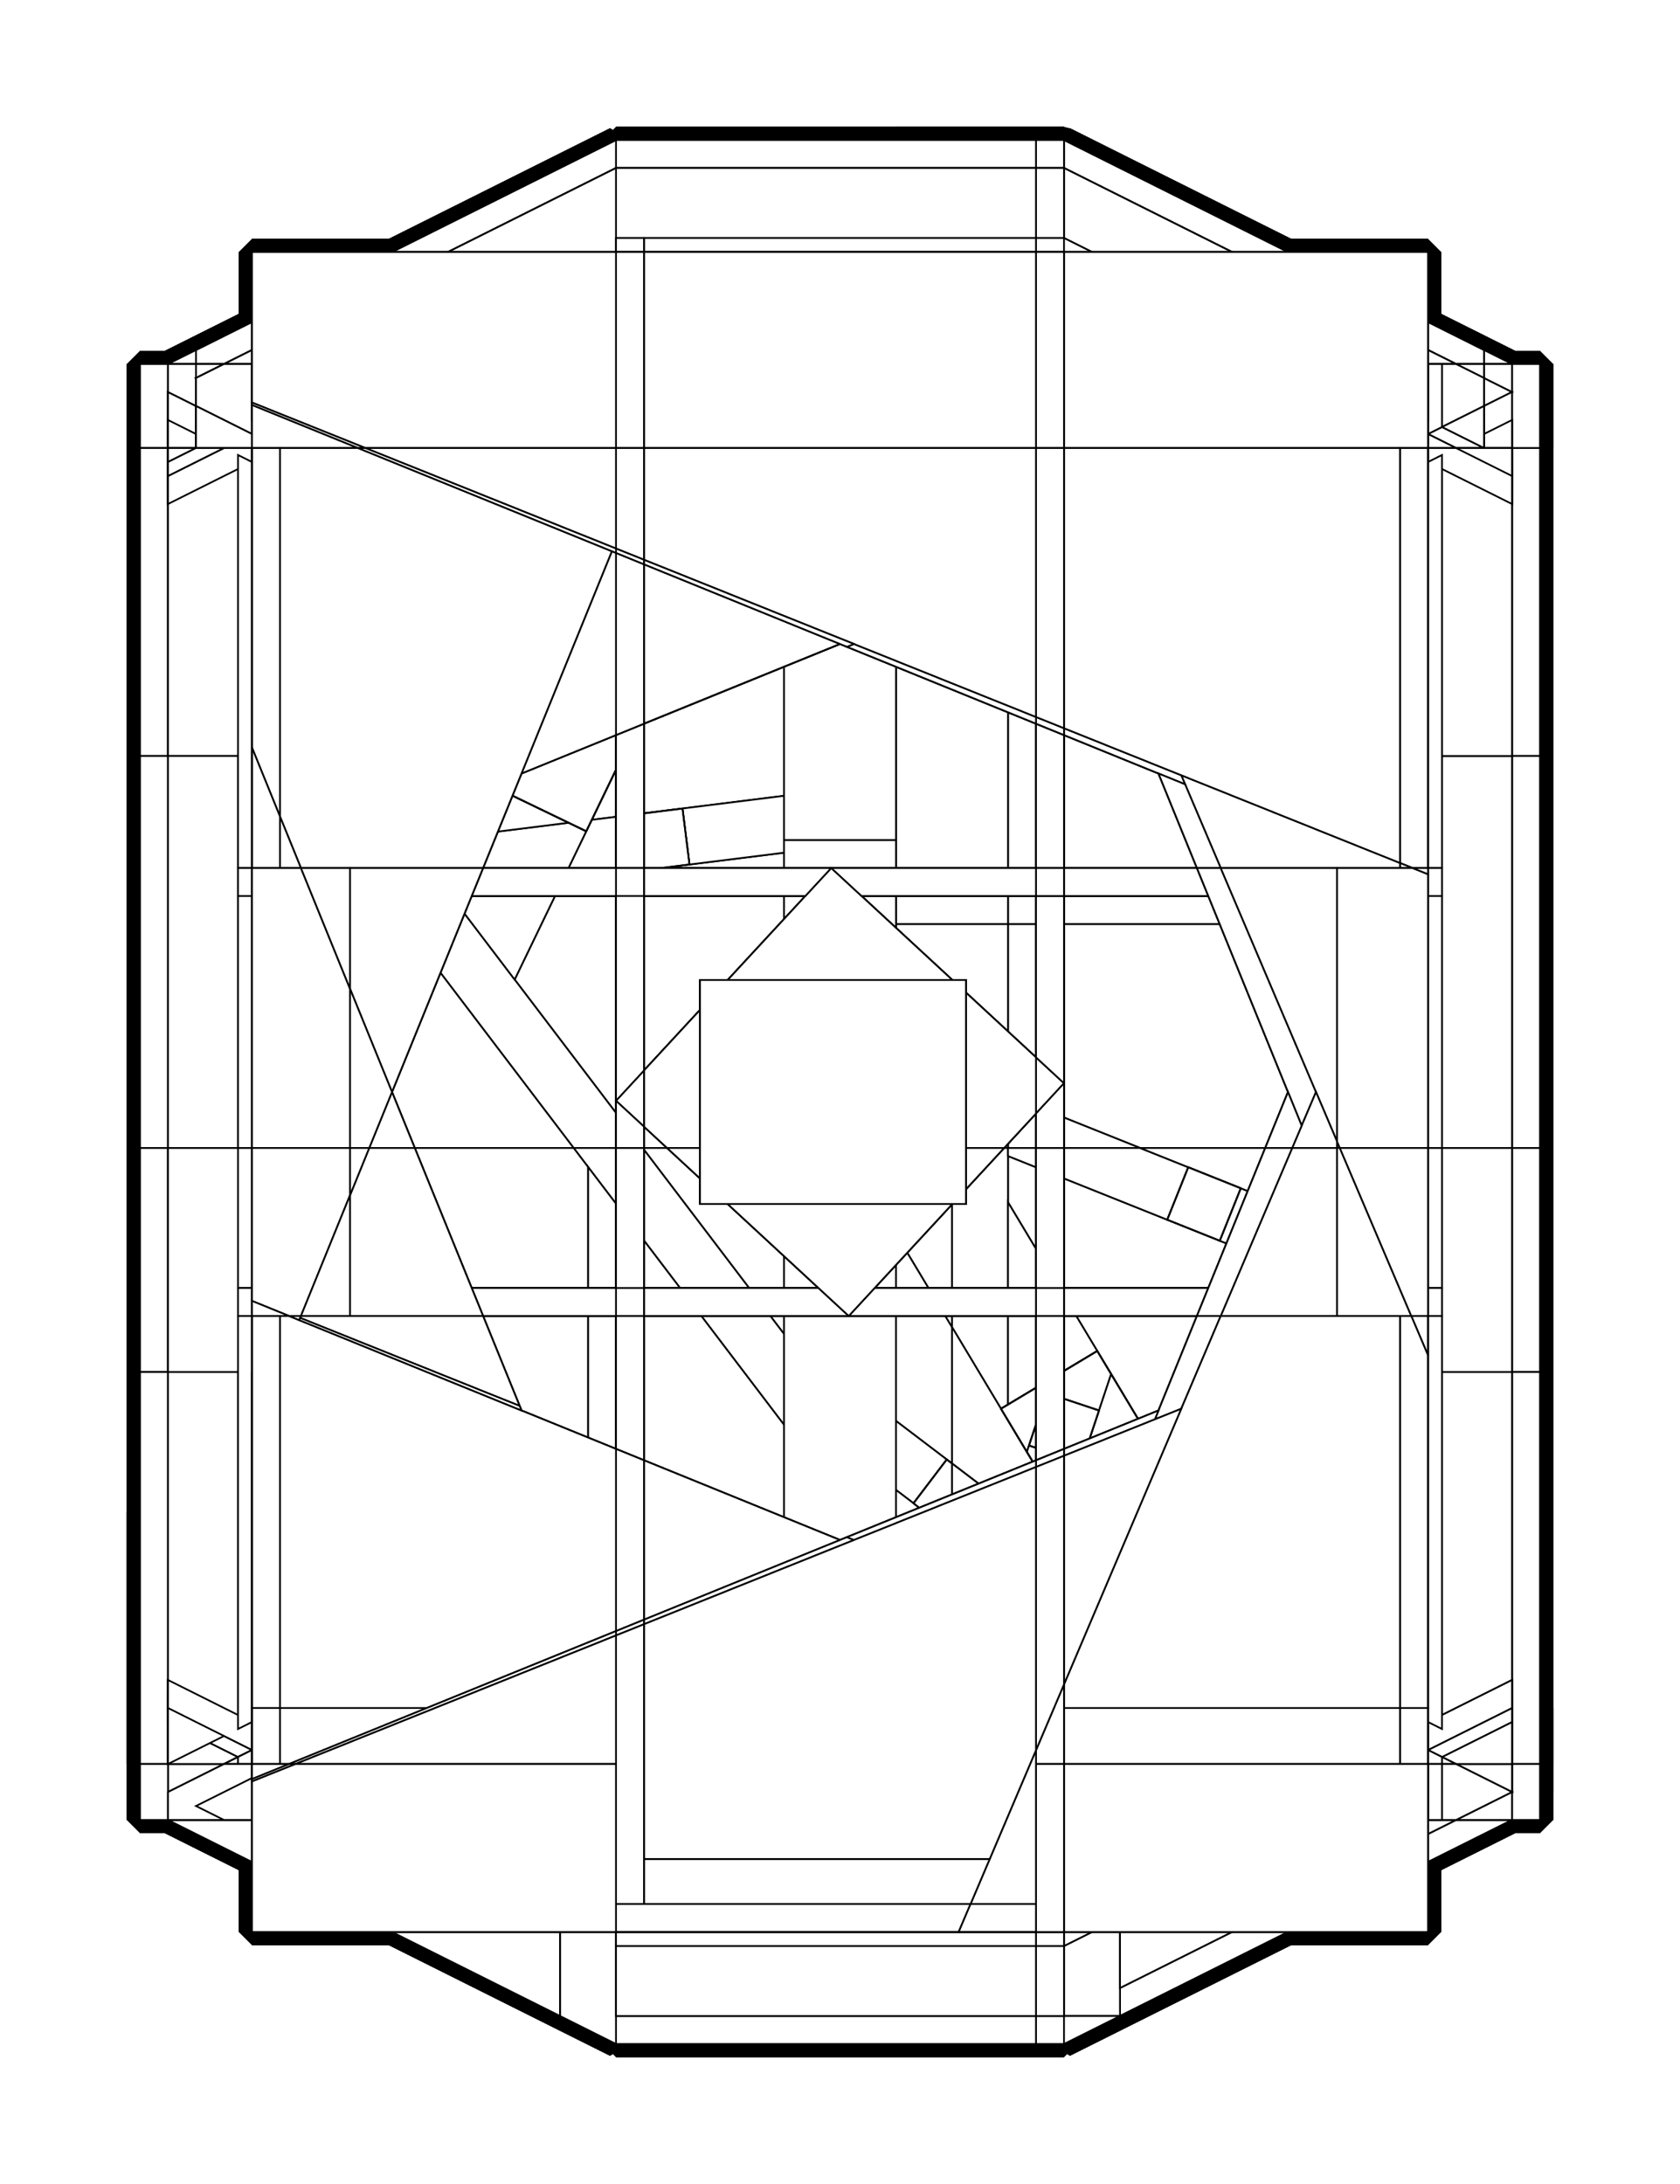 <?xml version="1.0" encoding="utf-8" ?>
<svg baseProfile="tiny" height="100%" version="1.2" viewBox="-480.0 -624.0 960.0 1248.0" width="100%" xmlns="http://www.w3.org/2000/svg" xmlns:ev="http://www.w3.org/2001/xml-events" xmlns:xlink="http://www.w3.org/1999/xlink"><defs><g id="bsp_ref"><polygon points="32,-64 64,-64 64,-64 32,-64" /><polygon points="64,-64 32,-64 32,32 64,32" /><polygon points="-64,32 -64,-64 -64,-64 -64,32" /><polygon points="32,-64 -64,-64 -64,32 32,32" /><polygon points="64,32 64,64 64,64 64,32" /><polygon points="-32,64 64,64 64,32 -32,32" /><polygon points="-32,64 -64,64 -64,64 -32,64" /><polygon points="-64,32 -64,64 -32,64 -32,32" /><polygon points="48,-48 -48,-48 -48,48 48,48" /><polygon points="32,-64 64,-64 64,-64 32,-64" /><polygon points="64,-64 64,-64 64,32 64,32" /><polygon points="32,-56 56,-56 56,32 32,32" /><polygon points="-64,-64 -64,-64 -64,32 -64,32" /><polygon points="-64,-64 -64,-64 32,-64 32,-64" /><polygon points="-56,32 -56,-56 32,-56 32,32" /><polygon points="32,-56 -56,-56 -56,-56 32,-56" /><polygon points="64,64 64,64 64,32 64,32" /><polygon points="64,64 64,64 -32,64 -32,64" /><polygon points="-32,32 56,32 56,56 -32,56" /><polygon points="-32,56 56,56 56,56 -32,56" /><polygon points="-64,64 -64,64 -64,32 -64,32" /><polygon points="-56,56 -56,32 -32,32 -32,56" /><polygon points="-64,64 -64,64 -32,64 -32,64" /><polygon points="48,-48 48,-48 48,48 48,48" /><polygon points="-48,-48 -48,-48 48,-48 48,-48" /><polygon points="-48,48 -48,48 -48,-48 -48,-48" /><polygon points="48,48 48,48 -48,48 -48,48" /><polygon points="48,48 -48,48 -48,-48 48,-48" /><polygon points="64,-64 64,-64 32,-64 32,-64" /><polygon points="64,-64 64,-64 64,32 64,32" /><polygon points="56,-56 56,-56 32,-56 32,-56" /><polygon points="56,32 56,32 56,-56 56,-56" /><polygon points="-64,-64 -64,-64 -64,32 -64,32" /><polygon points="-64,-64 -64,-64 32,-64 32,-64" /><polygon points="-56,-56 -56,-56 -56,32 -56,32" /><polygon points="-56,-56 -56,-56 32,-56 32,-56" /><polygon points="64,64 64,64 64,32 64,32" /><polygon points="64,64 64,64 -32,64 -32,64" /><polygon points="56,56 56,56 56,32 56,32" /><polygon points="56,56 56,56 -32,56 -32,56" /><polygon points="-64,64 -64,64 -64,32 -64,32" /><polygon points="-64,64 -64,64 -32,64 -32,64" /><polygon points="-56,56 -56,56 -32,56 -32,56" /><polygon points="-56,32 -56,32 -56,56 -56,56" /><polygon points="32,32 32,-32 32,-32 32,32" /><polygon points="384,-416 400,-416 400,-416 384,-416" /><polygon points="384,-416 368,-424 368,-416" /><polygon points="368,-424 384,-416 384,-416 368,-424" /><polygon points="368,-384 384,-384 368,-392" /><polygon points="400,-416 384,-416 384,-320 400,-320" /><polygon points="368,-408 384,-400 384,-416 368,-416" /><polygon points="368,-384 368,-320 384,-320 384,-384" /><polygon points="384,-400 368,-408 368,-392 384,-384" /><polygon points="368,-408 136,-524 136,-508 368,-392" /><polygon points="136,-528 144,-528 144,-536 136,-540" /><polygon points="144,-536 144,-520 368,-408 368,-424" /><polygon points="368,-320 368,-384 136,-384 136,-320" /><polygon points="144,-528 136,-528 136,-524 144,-520" /><polygon points="136,-384 368,-384 368,-392 136,-508" /><polygon points="136,-540 368,-424 368,-424 136,-540" /><polygon points="32,-544 128,-544 128,-544 32,-544" /><polygon points="136,-432 136,-508 128,-512 32,-512 32,-432" /><polygon points="32,-512 128,-512 128,-528 32,-528" /><polygon points="136,-528 128,-528 136,-524" /><polygon points="128,-544 32,-544 32,-528 136,-528 136,-540" /><polygon points="136,-524 128,-528 128,-512 136,-508" /><polygon points="128,-544 136,-540 136,-540 128,-544" /><polygon points="128,-384 136,-384 136,-432 128,-432" /><polygon points="32,-384 128,-384 128,-432 32,-432" /><polygon points="136,-384 96,-384 96,-320 136,-320" /><polygon points="96,-384 64,-384 64,-320 96,-320" /><polygon points="64,-320 64,-384 32,-384 32,-320" /><polygon points="368,-96 368,32 384,32 384,-96" /><polygon points="368,-320 368,-96 384,-96 384,-320" /><polygon points="32,-56 32,32 56,32 56,-56" /><polygon points="368,32 368,-96 288,-96 288,32" /><polygon points="368,-96 368,-320 288,-320 288,-96" /><polygon points="64,-96 64,32 288,32 288,-96" /><polygon points="288,-320 64,-320 64,-96 288,-96" /><polygon points="64,-64 64,-96 32,-96 32,-64" /><polygon points="64,-96 64,-320 32,-320 32,-96" /><polygon points="384,-96 384,32 400,32 400,-96" /><polygon points="384,-320 384,-96 400,-96 400,-320" /><polygon points="400,-320 400,-192 400,-192 400,-320" /><polygon points="400,-192 400,32 400,32 400,-192" /><polygon points="64,32 64,-64 64,-64 64,32" /><polygon points="56,-56 56,-56 32,-56 32,-56" /><polygon points="56,-56 56,32 56,32 56,-56" /><polygon points="32,-544 -128,-544 -128,-528 32,-528" /><polygon points="-128,-528 -128,-544 -368,-424 -368,-408" /><polygon points="-128,-528 -128,-512 32,-512 32,-528" /><polygon points="-128,-528 -368,-408 -368,-392 -128,-512" /><polygon points="-128,-512 -144,-504 -144,-384 32,-384 32,-512" /><polygon points="-144,-504 -368,-392 -368,-384 -144,-384" /><polygon points="-368,-424 -128,-544 -128,-544 -368,-424" /><polygon points="-144,-368 -64,-368 -64,-384 -144,-384" /><polygon points="-368,-384 -368,-368 -144,-368 -144,-384" /><polygon points="32,-384 -64,-384 -64,-368 32,-368" /><polygon points="-368,-392 -384,-384 -368,-384" /><polygon points="-368,-408 -384,-400 -384,-384 -368,-392" /><polygon points="-384,-384 -384,-368 -368,-368 -368,-384" /><polygon points="-368,-424 -384,-416 -384,-400 -368,-408" /><polygon points="-384,-416 -400,-416 -400,-368 -384,-368" /><polygon points="-400,-368 -400,-416 -400,-416 -400,-368" /><polygon points="-400,-144 -400,32 -384,32 -384,-144" /><polygon points="-400,-368 -400,-144 -384,-144 -384,-368" /><polygon points="-32,-56 -32,-32 32,-32 32,-56" /><polygon points="-144,32 -64,32 -64,-144 -144,-144" /><polygon points="-64,-144 -64,-368 -144,-368 -144,-144" /><polygon points="-368,-144 -368,32 -144,32 -144,-144" /><polygon points="-368,-368 -368,-144 -144,-144 -144,-368" /><polygon points="-32,32 -32,-56 -56,-56 -56,32" /><polygon points="-64,-144 -64,-64 32,-64 32,-144" /><polygon points="-64,-368 -64,-144 32,-144 32,-368" /><polygon points="-384,-144 -384,32 -368,32 -368,-144" /><polygon points="-384,-368 -384,-144 -368,-144 -368,-368" /><polygon points="-32,-32 -32,32 -32,32 -32,-32" /><polygon points="-400,-192 -400,-368 -400,-368 -400,-192" /><polygon points="-64,-64 -64,-64 32,-64 32,-64" /><polygon points="-56,32 -56,-56 -56,-56 -56,32" /><polygon points="384,256 384,352 400,352 400,256" /><polygon points="384,32 384,256 400,256 400,32" /><polygon points="368,64 368,32 288,32 288,64" /><polygon points="288,32 64,32 64,64 288,64" /><polygon points="288,352 368,352 368,288 288,288" /><polygon points="368,288 368,64 288,64 288,288" /><polygon points="64,352 288,352 288,288 64,288" /><polygon points="288,288 288,64 64,64 64,288" /><polygon points="368,256 368,352 384,352 384,256" /><polygon points="368,32 368,256 384,256 384,32" /><polygon points="400,128 400,352 400,352 400,128" /><polygon points="32,32 -32,32 -32,56 32,56" /><polygon points="32,32 32,56 56,56 56,32" /><polygon points="-32,288 -32,352 64,352 64,288" /><polygon points="-32,64 -32,288 64,288 64,64" /><polygon points="-32,64 64,64 64,64 -32,64" /><polygon points="56,32 56,56 56,56 56,32" /><polygon points="368,352 368,384 384,384 384,352" /><polygon points="384,352 384,384 400,384 400,352" /><polygon points="400,352 400,384 400,384 400,352" /><polygon points="344,384 368,384 368,352 344,352" /><polygon points="400,384 400,416 400,416 400,384" /><polygon points="384,384 344,404 344,416 352,416 384,400" /><polygon points="384,416 384,400 352,416" /><polygon points="384,384 384,416 400,416 400,384" /><polygon points="344,404 384,384 344,384" /><polygon points="344,404 320,416 344,416" /><polygon points="312,384 344,384 344,352 312,352" /><polygon points="320,416 344,404 344,384 312,384 312,416" /><polygon points="312,420 320,416 312,416" /><polygon points="384,416 352,416 312,436 312,452" /><polygon points="320,416 312,420 312,436 352,416" /><polygon points="312,400 312,384 208,384 208,400" /><polygon points="208,384 312,384 312,352 208,352" /><polygon points="208,472 312,420 312,400 208,400" /><polygon points="312,436 208,488 208,504 312,452" /><polygon points="312,420 208,472 208,488 312,436" /><polygon points="312,452 208,504 208,504 312,452" /><polygon points="208,400 208,384 64,384 64,400" /><polygon points="64,384 208,384 208,352 64,352" /><polygon points="208,472 128,512 160,512 208,488" /><polygon points="208,488 160,512 192,512 208,504" /><polygon points="128,512 208,472 208,400 64,400 64,512" /><polygon points="208,504 192,512 192,512 208,504" /><polygon points="128,512 128,528 160,512" /><polygon points="160,512 128,528 128,544 192,512" /><polygon points="128,528 64,528 64,544 128,544" /><polygon points="128,528 128,512 64,512 64,528" /><polygon points="192,512 128,544 128,544 192,512" /><polygon points="64,384 -32,384 -32,400 64,400" /><polygon points="-32,352 -32,384 64,384 64,352" /><polygon points="-32,400 -32,512 64,512 64,400" /><polygon points="64,528 -32,528 -32,544 64,544" /><polygon points="64,512 -32,512 -32,528 64,528" /><polygon points="64,544 -32,544 -32,544 64,544" /><polygon points="-400,256 -400,304 -384,304 -384,256" /><polygon points="-400,32 -400,256 -384,256 -384,32" /><polygon points="-144,256 -64,256 -64,32 -144,32" /><polygon points="-368,32 -368,256 -144,256 -144,32" /><polygon points="-64,64 -64,256 -32,256 -32,64" /><polygon points="-32,56 -32,32 -56,32 -56,56" /><polygon points="-144,304 -32,304 -32,256 -144,256" /><polygon points="-368,256 -368,304 -144,304 -144,256" /><polygon points="-384,256 -384,304 -368,304 -368,256" /><polygon points="-384,32 -384,256 -368,256 -368,32" /><polygon points="-400,240 -400,32 -400,32 -400,240" /><polygon points="-400,304 -400,240 -400,240 -400,304" /><polygon points="-64,32 -64,64 -64,64 -64,32" /><polygon points="-56,56 -56,56 -32,56 -32,56" /><polygon points="-56,56 -56,32 -56,32 -56,56" /><polygon points="-80,384 -32,384 -32,304 -80,304" /><polygon points="-32,384 -80,384 -80,400 -32,400" /><polygon points="-80,384 -128,384 -128,400 -80,400" /><polygon points="-128,384 -80,384 -80,304 -128,304" /><polygon points="-128,400 -128,512 -32,512 -32,400" /><polygon points="-32,512 -128,512 -128,528 -32,528" /><polygon points="-32,528 -128,528 -128,544 -32,544" /><polygon points="-32,544 -128,544 -128,544 -32,544" /><polygon points="-368,304 -368,352 -128,352 -128,304" /><polygon points="-128,384 -368,384 -368,392 -128,512" /><polygon points="-128,512 -368,392 -368,408 -128,528" /><polygon points="-368,424 -128,544 -128,528 -368,408" /><polygon points="-368,352 -368,384 -128,384 -128,352" /><polygon points="-128,544 -368,424 -368,424 -128,544" /><polygon points="-400,384 -400,304 -400,304 -400,384" /><polygon points="-400,304 -400,384 -384,384 -384,304" /><polygon points="-384,304 -384,384 -368,384 -368,304" /><polygon points="-368,384 -384,384 -368,392" /><polygon points="-368,392 -384,384 -384,400 -368,408" /><polygon points="-384,400 -384,416 -368,424 -368,408" /><polygon points="-400,384 -400,416 -384,416 -384,384" /><polygon points="-368,424 -384,416 -384,416 -368,424" /><polygon points="32,-32 -32,-32 -32,32 32,32" /><polygon points="32,-32 32,-32 32,32 32,32" /><polygon points="-32,-32 -32,-32 32,-32 32,-32" /><polygon points="-32,32 -32,32 -32,-32 -32,-32" /><polygon points="32,32 32,32 -32,32 -32,32" /><polygon points="32,32 -32,32 -32,-32 32,-32" /><polygon points="-32,32 -32,32 32,32 32,32" /><polygon points="368,-320 368,-392 368,-392 368,-320" /><polygon points="344,-384 368,-384 368,-320 344,-320" /><polygon points="344,-384 344,-320 136,-320 136,-384" /><polygon points="368,-392 368,-384 136,-384 136,-508" /><polygon points="368,-392 136,-508 136,-508 368,-392" /><polygon points="368,-424 368,-424 136,-540 136,-540" /><polygon points="128,-448 128,-512 136,-508 136,-448" /><polygon points="136,-508 128,-512 128,-512 136,-508" /><polygon points="136,-540 136,-540 128,-544 128,-544" /><polygon points="128,-544 128,-544 32,-544 32,-544" /><polygon points="136,-384 128,-384 128,-432 136,-432" /><polygon points="136,-320 96,-320 96,-384 136,-384" /><polygon points="368,-192 368,-320 368,-320 368,-192" /><polygon points="368,32 368,-192 368,-192 368,32" /><polygon points="344,-96 344,32 320,32 320,-96" /><polygon points="344,-320 344,-96 320,-96 320,-320" /><polygon points="320,32 171.5,32 96,1.8 96,-96 320,-96" /><polygon points="96,-96 96,-320 320,-320 320,-96" /><polygon points="96,32 96,1.8 171.5,32" /><polygon points="96,-96 96,32 32,32 32,-96" /><polygon points="32,-320 96,-320 96,-96 32,-96" /><polygon points="368,-96 368,32 344,32 344,-96" /><polygon points="368,-320 368,-96 344,-96 344,-320" /><polygon points="-368,-384 -368,-368 -368,-368 -368,-384" /><polygon points="32,-384 -128,-384 -128,-384 32,-384" /><polygon points="-144,-384 -103.069,-384 -110.793,-368 -144,-368" /><polygon points="-368,-368 -368,-384 -144,-384 -144,-368" /><polygon points="-110.793,-368 -103.069,-384 -32,-384 -32,-383.071 -39.276,-368" /><polygon points="-39.276,-368 -32,-383.071 -32,-368" /><polygon points="-32,-368 -32,-384 32,-384 32,-368" /><polygon points="32,-32 32,-32 -32,-32 -32,-32" /><polygon points="32,-32 -32,-32 -32,-144 32,-144" /><polygon points="-32,-144 -32,-368 32,-368 32,-144" /><polygon points="-368,-368 -368,-192 -368,-192 -368,-368" /><polygon points="-368,-192 -368,32 -368,32 -368,-192" /><polygon points="-144,-368 -110.793,-368 -144,-299.214" /><polygon points="-368,-127.25 -368,-144 -234,-144" /><polygon points="-368,-144 -368,-368 -144,-368 -144,-299.214 -217.963,-146.005 -234,-144" /><polygon points="-175,-235 -110.793,-368 -39.276,-368 -117,-207" /><polygon points="-141.853,-155.518 -39.276,-368 -32,-368 -32,-169.25" /><polygon points="-185.912,-64.253 -158.55,-120.931 -32,-136.75 -32,32 -112.76,32" /><polygon points="-86,-130 -90,-162 -32,-169.25 -32,-136.75" /><polygon points="-158.55,-120.931 -141.853,-155.518 -122,-158 -118,-126" /><polygon points="-251,-98 -226,-117 -112.76,32 -152.2,32" /><polygon points="-270,-123 -281.452,-138.069 -245.434,-142.571 -245,-142" /><polygon points="-185.912,-64.253 -245.434,-142.571 -155.078,-153.865 -145,-149" /><polygon points="-217.963,-146.005 -203,-177 -155.078,-153.865" /><polygon points="-368,-127.25 -281.452,-138.069 -152.2,32 -368,32" /><polygon points="-229.648,-121.8 -226,-117 -226,-117 -229.648,-121.8" /><polygon points="-168.786,-160.483 -203,-177 -203,-177 -168.786,-160.483" /><polygon points="-122.46,-195.691 -145,-149 -145,-149 -122.46,-195.691" /><polygon points="368,128 368,32 368,32 368,128" /><polygon points="368,352 368,128 368,128 368,352" /><polygon points="344,135.8 344,251.952 320,280.524 320,126.2" /><polygon points="320,280.524 265.467,345.445 214.56,260.6 320,260.6" /><polygon points="214.56,260.6 96,63 96,36.6 320,126.2 320,260.6" /><polygon points="368,32 368,223.381 344,251.952 344,32" /><polygon points="64,251.72 195.947,352 64,352" /><polygon points="180,203 265.467,345.445 259.96,352 247.842,352 149.971,277.618 125,236" /><polygon points="67,254 86,229 247.842,352 195.947,352" /><polygon points="96,32 96,178.6 92,181 64,134.333 64,32" /><polygon points="302.6,352 312,340.81 312,352" /><polygon points="344,352 344,302.714 368,274.143 368,352" /><polygon points="311,342 286,321 368,223.381 368,274.143" /><polygon points="259.96,352 265,346 272.143,352" /><polygon points="312,352 312,340.81 344,302.714 344,352" /><polygon points="96,36.6 96,32 171.5,32 199,43 187,73" /><polygon points="147,148 96,178.6 96,63" /><polygon points="64,134.333 149.971,277.618 64,212.28" /><polygon points="344,101 344,135.8 217,85 229,55" /><polygon points="344,32 344,101 171.5,32" /><polygon points="272.143,352 265,346 265,346 272.143,352" /><polygon points="265.467,345.445 286,321 286,321 265.467,345.445" /><polygon points="130.278,232.833 125,236 125,236 130.278,232.833" /><polygon points="64,212.28 86,229 86,229 64,212.28" /><polygon points="32,256 32,352 -32,352 -32,256" /><polygon points="-32,32 32,32 32,256 -32,256" /><polygon points="32,187.96 32,81 64,134.333 64,212.28" /><polygon points="32,227.4 32,187.96 61,210 42,235" /><polygon points="64,134.333 32,81 32,32 64,32" /><polygon points="32,352 32,227.4 64,251.72 64,352" /><polygon points="64,251.72 42,235 42,235 64,251.72" /><polygon points="344,384 368,384 368,384 344,384" /><polygon points="368,384 368,352 368,352 368,384" /><polygon points="368,384 344,384 344,352 368,352" /><polygon points="275.72,384 233.08,384 259.96,352 272.143,352 290,367" /><polygon points="275.72,384 302.6,352 312,352 312,384" /><polygon points="247.842,352 255.238,357.621 235.018,381.693 208,361.16 208,352" /><polygon points="259.96,352 255.238,357.621 247.842,352" /><polygon points="235.018,381.693 233.08,384 208,384 208,361.16" /><polygon points="312,384 312,384 208,384 208,384" /><polygon points="302.6,352 290,367 290,367 302.6,352" /><polygon points="208,361.16 195.947,352 208,352" /><polygon points="208,384 64,384 64,352 195.947,352 208,361.16" /><polygon points="32,352 32,384 -32,384 -32,352" /><polygon points="64,384 32,384 32,352 64,352" /><polygon points="-368,32 -368,256 -368,256 -368,32" /><polygon points="-144,256 -32,256 -32,256 -144,256" /><polygon points="-32,32 -32,138.263 -112.76,32" /><polygon points="-112.76,32 -32,138.263 -32,190.158 -152.2,32" /><polygon points="-144,42.789 -32,190.158 -32,256 -144,256" /><polygon points="-152.2,32 -144,42.789 -144,256 -368,256 -368,32" /><polygon points="368,-320 368,-368 384,-368 384,-320" /><polygon points="400,-416 400,-416 384,-416 384,-416" /><polygon points="384,-416 384,-416 368,-424 368,-424" /><polygon points="400,-368 400,-320 400,-320 400,-368" /><polygon points="400,-416 400,-416 400,-320 400,-320" /><polygon points="368,32 368,-96 384,-96 384,32" /><polygon points="368,-96 368,-320 384,-320 384,-96" /><polygon points="400,32 400,32 400,-192 400,-192" /><polygon points="-368,-384 -368,-368 -368,-368 -368,-384" /><polygon points="-384,32 -384,-144 -368,-144 -368,32" /><polygon points="-384,-144 -384,-368 -368,-368 -368,-144" /><polygon points="-400,-192 -400,-368 -400,-368 -400,-192" /><polygon points="-400,32 -400,32 -400,-192 -400,-192" /><polygon points="-32,256 -32,256 -32,384 -32,384" /><polygon points="368,352 368,256 384,256 384,352" /><polygon points="368,256 368,32 384,32 384,256" /><polygon points="400,128 400,352 400,352 400,128" /><polygon points="400,32 400,32 400,128 400,128" /><polygon points="368,384 368,368 368,368 368,384" /><polygon points="368,368 368,352 384,352 384,368" /><polygon points="400,384 400,384 400,368 400,368" /><polygon points="312,384 312,384 208,384 208,384" /><polygon points="208,384 64,384 64,384 208,384" /><polygon points="64,384 -32,384 -32,384 64,384" /><polygon points="-144,304 -80,304 -80,304 -144,304" /><polygon points="-368,256 -368,256 -144,256 -144,256" /><polygon points="-144,256 -80,256 -80,304 -144,304" /><polygon points="-368,304 -368,256 -144,256 -144,304" /><polygon points="-80,304 -80,256 -32,256 -32,304" /><polygon points="-384,240 -384,32 -368,32 -368,240" /><polygon points="-400,32 -400,32 -400,240 -400,240" /><polygon points="-384,304 -384,256 -368,256 -368,304" /><polygon points="-400,240 -400,240 -400,256 -400,256" /><polygon points="-32,384 -80,384 -80,304 -32,304" /><polygon points="-384,384 -384,304 -368,304 -368,384" /><polygon points="-400,304 -400,304 -400,384 -400,384" /><polygon points="-118,-126 -122,-158 -90,-162 -86,-130" /><polygon points="-226,-117 -251,-98 -270,-123 -245,-142" /><polygon points="-226,-117 -226,-117 -251,-98 -251,-98" /><polygon points="-203,-177 -203,-177 -175,-235 -175,-235" /><polygon points="-117,-207 -117,-207 -122.46,-195.691 -122.46,-195.691" /><polygon points="-175,-235 -175,-235 -117,-207 -117,-207" /><polygon points="-270,-123 -270,-123 -245,-142 -245,-142" /><polygon points="-251,-98 -251,-98 -270,-123 -270,-123" /><polygon points="-245,-142 -245,-142 -229.648,-121.8 -229.648,-121.8" /><polygon points="-118,-126 -118,-126 -122,-158 -122,-158" /><polygon points="-122,-158 -122,-158 -90,-162 -90,-162" /><polygon points="-90,-162 -90,-162 -86,-130 -86,-130" /><polygon points="-86,-130 -86,-130 -118,-126 -118,-126" /><polygon points="-145,-149 -145,-149 -168.786,-160.483 -168.786,-160.483" /><polygon points="312,352 312,352 344,352 344,352" /><polygon points="321,331 319.855,331.458 312,340.81 312,352 329.4,352" /><polygon points="283.426,324.065 286,321 305.355,337.258 291,343" /><polygon points="64,212.28 86,229 67,254 64,251.72" /><polygon points="187,73 199,43 229,55 217,85" /><polygon points="272.143,352 265,346 283.426,324.065 294.6,352" /><polygon points="319.855,331.458 305.355,337.258 311,342" /><polygon points="312,352 312,340.81 302.6,352" /><polygon points="294.6,352 291,343 291,343 294.6,352" /><polygon points="125,236 125,236 92,181 92,181" /><polygon points="147,148 147,148 180,203 180,203" /><polygon points="286,321 286,321 311,342 311,342" /><polygon points="199,43 199,43 229,55 229,55" /><polygon points="187,73 187,73 199,43 199,43" /><polygon points="217,85 217,85 187,73 187,73" /><polygon points="229,55 229,55 217,85 217,85" /><polygon points="311,342 311,342 302.6,352 302.6,352" /><polygon points="265,346 265,346 265.467,345.445 265.467,345.445" /><polygon points="92,181 92,181 147,148 147,148" /><polygon points="180,203 180,203 130.278,232.833 130.278,232.833" /><polygon points="86,229 86,229 67,254 67,254" /><polygon points="67,254 67,254 64,251.72 64,251.72" /><polygon points="42,235 61,210 64,212.28 64,251.72" /><polygon points="42,235 42,235 61,210 61,210" /><polygon points="61,210 61,210 64,212.28 64,212.28" /><polygon points="312,384 312,384 312,352 312,352" /><polygon points="342.2,384 312,384 312,369.4 333,361" /><polygon points="344,384 342.2,384 329.4,352 344,352" /><polygon points="368,368 368,368 368,384 368,384" /><polygon points="400,368 400,400 400,400 400,368" /><polygon points="368,384 368,384 312,384 312,384" /><polygon points="329.4,352 333,361 333,361 329.4,352" /><polygon points="400,416 400,416 400,400 400,400" /><polygon points="400,416 400,416 384,416 384,416" /><polygon points="344,352 344,352 344,384 344,384" /><polygon points="368,368 368,368 384,368 384,368" /><polygon points="384,368 384,368 384,352 384,352" /><polygon points="400,368 400,352 400,352 400,368" /><polygon points="384,416 384,416 312,452 312,452" /><polygon points="297.181,358.452 303,373 312,369.4 312,352 302.6,352" /><polygon points="290,367 272.143,352 294.6,352 297.181,358.452" /><polygon points="312,369.4 303,373 303,373 312,369.4" /><polygon points="290,367 290,367 272.143,352 272.143,352" /><polygon points="208,384 64,384 64,384 208,384" /><polygon points="64,384 -32,384 -32,384 64,384" /><polygon points="-368,304 -368,304 -144,304 -144,304" /><polygon points="-80,384 -128,384 -128,304 -80,304" /><polygon points="-80,304 -80,304 -80,384 -80,384" /><polygon points="-32,384 -80,384 -80,384 -32,384" /><polygon points="-368,384 -368,384 -368,304 -368,304" /><polygon points="-368,352 -368,304 -128,304 -128,352" /><polygon points="368,368 368,368 368,392 368,392" /><polygon points="312,384 368,384 368,392 352,400 312,400" /><polygon points="333,361 333,361 329.4,352 329.4,352" /><polygon points="352,400 368,392 368,392 352,400" /><polygon points="333,361 333,361 312,369.4 312,369.4" /><polygon points="352,400 320,416 312,416 312,400" /><polygon points="320,416 352,400 352,400 320,416" /><polygon points="320,416 312,420 312,416" /><polygon points="312,420 320,416 320,416 312,420" /><polygon points="384,416 384,416 312,452 312,452" /><polygon points="224,384 312,384 312,400 224,400" /><polygon points="303,373 303,373 312,369.4 312,369.4" /><polygon points="312,384 224,384 224,384 312,384" /><polygon points="303,373 303,373 294.6,352 294.6,352" /><polygon points="224,384 208,384 208,384 224,384" /><polygon points="224,400 224,464 208,472 208,400" /><polygon points="312,400 312,420 224,464 224,400" /><polygon points="208,472 312,420 312,420 208,472" /><polygon points="208,504 208,504 312,452 312,452" /><polygon points="208,384 208,400 64,400 64,384" /><polygon points="208,384 64,384 64,384 208,384" /><polygon points="64,512 128,512 128,512 64,512" /><polygon points="208,400 208,472 128,512 64,512 64,400" /><polygon points="192,512 192,512 208,504 208,504" /><polygon points="-32,400 -32,384 48,384 48,400" /><polygon points="64,384 -32,384 -32,384 64,384" /><polygon points="-32,512 64,512 64,512 -32,512" /><polygon points="64,512 48,512 48,400 64,400" /><polygon points="48,512 -32,512 -32,400 48,400" /><polygon points="-368,240 -368,240 -368,256 -368,256" /><polygon points="-384,256 -384,304 -368,304 -368,256" /><polygon points="-400,240 -400,240 -400,304 -400,304" /><polygon points="-368,256 -368,256 -384,256 -384,256" /><polygon points="-384,304 -384,256 -384,256 -384,304" /><polygon points="-400,256 -400,304 -400,304 -400,256" /><polygon points="-128,352 -128,352 -128,384 -128,384" /><polygon points="-32,384 -112,384 -112,384 -32,384" /><polygon points="-112,400 -112,384 -32,384 -32,400" /><polygon points="-112,384 -128,384 -128,384 -112,384" /><polygon points="-32,512 -112,512 -112,400 -32,400" /><polygon points="-112,512 -128,512 -128,400 -112,400" /><polygon points="-368,304 -368,392 -368,392 -368,304" /><polygon points="-368,384 -368,384 -368,352 -368,352" /><polygon points="-368,352 -368,352 -128,352 -128,352" /><polygon points="-128,512 -368,392 -368,352 -128,352" /><polygon points="-368,392 -128,512 -128,512 -368,392" /><polygon points="-368,424 -368,424 -128,544 -128,544" /><polygon points="-368,384 -384,384 -384,384 -368,384" /><polygon points="-384,304 -384,384 -368,384 -368,304" /><polygon points="-400,304 -400,304 -400,384 -400,384" /><polygon points="-384,384 -384,304 -384,304 -384,384" /><polygon points="32,-320 32,-320 32,-384 32,-384" /><polygon points="96,-320 96,-320 32,-320 32,-320" /><polygon points="384,-368 384,-368 384,-320 384,-320" /><polygon points="384,-368 384,-320 384,-320 384,-368" /><polygon points="32,-345.48 32,-384 82.684,-384" /><polygon points="59,-366 82.684,-384 96,-384 96,-354.68 78,-341" /><polygon points="50.368,-320 32,-320 32,-345.48 34,-347 53,-322" /><polygon points="96,-320 50.368,-320 96,-354.68" /><polygon points="128,-384 32,-384 32,-384 128,-384" /><polygon points="128,-384 128,-384 96,-384 96,-384" /><polygon points="128,-432 128,-432 128,-384 128,-384" /><polygon points="96,-384 96,-384 96,-320 96,-320" /><polygon points="384,-320 384,-192 384,-192 384,-320" /><polygon points="384,-192 384,32 384,32 384,-192" /><polygon points="32,-384 -128,-384 -128,-384 32,-384" /><polygon points="-145,-149 -203,-177 -175,-235 -117,-207" /><polygon points="-203,-177 -145,-149 -145,-149 -203,-177" /><polygon points="-175,-235 -203,-177 -203,-177 -175,-235" /><polygon points="-117,-207 -175,-235 -175,-235 -117,-207" /><polygon points="-145,-149 -117,-207 -117,-207 -145,-149" /><polygon points="-384,-192 -384,32 -384,32 -384,-192" /><polygon points="-384,-192 -384,-368 -384,-368 -384,-192" /><polygon points="-384,32 -384,-192 -384,-192 -384,32" /><polygon points="384,32 384,128 384,128 384,32" /><polygon points="384,128 384,352 384,352 384,128" /><polygon points="106.786,205.643 92,181 120.75,163.75" /><polygon points="118,172 120.75,163.75 147,148 154.929,161.214 148,182" /><polygon points="131.25,232.25 125,236 106.786,205.643 108,202 138,212" /><polygon points="180,203 131.25,232.25 154.929,161.214" /><polygon points="294.6,352 291,343 321,331 329.4,352" /><polygon points="291,343 291,343 321,331 321,331" /><polygon points="125,236 125,236 92,181 92,181" /><polygon points="180,203 180,203 125,236 125,236" /><polygon points="147,148 147,148 180,203 180,203" /><polygon points="92,181 92,181 147,148 147,148" /><polygon points="321,331 321,331 329.4,352 329.4,352" /><polygon points="208,400 208,400 208,384 208,384" /><polygon points="368,384 368,368 384,368 384,384" /><polygon points="384,384 384,384 368,384 368,384" /><polygon points="384,368 368,368 368,368 384,368" /><polygon points="384,352 384,368 384,368 384,352" /><polygon points="400,352 400,352 400,368 400,368" /><polygon points="333,361 312,369.4 312,352 329.4,352" /><polygon points="333,361 333,361 312,369.4 312,369.4" /><polygon points="368,384 312,384 312,400 352,400 368,392" /><polygon points="312,420 352,400 384,400 312,436" /><polygon points="352,416 384,400 384,400 352,416" /><polygon points="312,436 352,416 352,416 312,436" /><polygon points="400,416 400,416 384,416 384,416" /><polygon points="384,416 384,416 312,452 312,452" /><polygon points="312,400 224,400 224,400 312,400" /><polygon points="224,384 224,384 224,400 224,400" /><polygon points="312,369.4 303,373 294.6,352 312,352" /><polygon points="303,373 303,373 294.6,352 294.6,352" /><polygon points="312,384 224,384 224,400 312,400" /><polygon points="208,472 312,420 312,436 208,488" /><polygon points="208,488 312,436 312,436 208,488" /><polygon points="208,504 208,504 312,452 312,452" /><polygon points="64,384 64,384 64,400 64,400" /><polygon points="64,384 64,400 208,400 208,384" /><polygon points="208,384 208,384 64,384 64,384" /><polygon points="128,512 208,472 208,488 160,512" /><polygon points="192,512 192,512 208,504 208,504" /><polygon points="160,512 208,488 208,488 160,512" /><polygon points="128,512 128,512 208,472 208,472" /><polygon points="128,528 128,512 160,512" /><polygon points="128,528 64,528 64,512 128,512" /><polygon points="64,528 128,528 128,528 64,528" /><polygon points="128,528 160,512 160,512 128,528" /><polygon points="128,544 128,544 160,528 160,528" /><polygon points="128,544 128,544 64,544 64,544" /><polygon points="48,400 48,400 48,384 48,384" /><polygon points="48,384 -32,384 -32,400 48,400" /><polygon points="-32,384 48,384 48,384 -32,384" /><polygon points="64,528 -32,528 -32,512 64,512" /><polygon points="-32,528 64,528 64,528 -32,528" /><polygon points="-32,544 -32,544 64,544 64,544" /><polygon points="-368,240 -368,240 -368,304 -368,304" /><polygon points="-368,240 -384,240 -384,240 -368,240" /><polygon points="-384,240 -384,32 -384,32 -384,240" /><polygon points="-384,304 -384,240 -368,240 -368,304" /><polygon points="-384,240 -384,304 -384,304 -384,240" /><polygon points="-400,240 -400,240 -400,304 -400,304" /><polygon points="-112,400 -112,400 -128,400 -128,400" /><polygon points="-128,400 -128,400 -32,400 -32,400" /><polygon points="-112,384 -112,384 -112,400 -112,400" /><polygon points="-112,384 -32,384 -32,384 -112,384" /><polygon points="-32,384 -112,384 -112,400 -32,400" /><polygon points="-128,384 -128,384 -112,384 -112,384" /><polygon points="-128,512 -128,512 -32,512 -32,512" /><polygon points="-32,528 -128,528 -128,512 -32,512" /><polygon points="-128,544 -128,544 -32,544 -32,544" /><polygon points="-128,528 -174.14,504.93 -167.643,492.179 -128,512" /><polygon points="-174.14,504.93 -368,408 -368,392 -167.643,492.179" /><polygon points="-368,408 -128,528 -128,528 -368,408" /><polygon points="-368,424 -368,424 -128,544 -128,544" /><polygon points="-384,384 -384,304 -368,304 -368,384" /><polygon points="-384,304 -384,384 -384,384 -384,304" /><polygon points="-400,304 -400,304 -400,384 -400,384" /><polygon points="-368,408 -384,400 -384,384 -368,392" /><polygon points="-384,384 -368,384 -368,392" /><polygon points="-384,384 -384,400 -384,400 -384,384" /><polygon points="-384,400 -368,408 -368,408 -384,400" /><polygon points="-384,416 -384,416 -368,424 -368,424" /><polygon points="-384,416 -384,416 -400,416 -400,416" /><polygon points="-400,416 -400,416 -400,384 -400,384" /><polygon points="384,-320 384,-368 384,-368 384,-320" /><polygon points="384,-192 384,-320 384,-320 384,-192" /><polygon points="384,32 384,-192 384,-192 384,32" /><polygon points="384,-320 384,-192 384,-192 384,-320" /><polygon points="384,-192 384,32 384,32 384,-192" /><polygon points="384,128 384,32 384,32 384,128" /><polygon points="384,352 384,128 384,128 384,352" /><polygon points="384,32 384,128 384,128 384,32" /><polygon points="384,128 384,352 384,352 384,128" /><polygon points="384,400 384,400 312,400 312,400" /><polygon points="384,384 384,352 384,352 384,384" /><polygon points="384,352 384,384 384,384 384,352" /><polygon points="384,400 384,384 384,384 384,400" /><polygon points="368,384 384,384 384,400 368,400" /><polygon points="368,384 312,384 312,384 368,384" /><polygon points="312,384 368,384 368,400 312,400" /><polygon points="208,400 224,400 224,400 208,400" /><polygon points="312,384 224,384 224,384 312,384" /><polygon points="224,384 312,384 312,400 224,400" /><polygon points="208,384 224,384 224,400 208,400" /><polygon points="224,384 208,384 208,384 224,384" /><polygon points="208,400 208,400 64,400 64,400" /><polygon points="64,384 208,384 208,400 64,400" /><polygon points="-32,400 48,400 48,400 -32,400" /><polygon points="48,400 64,400 64,400 48,400" /><polygon points="48,384 64,384 64,400 48,400" /><polygon points="64,384 48,384 48,384 64,384" /><polygon points="-32,384 48,384 48,400 -32,400" /><polygon points="-128,384 -128,400 -128,400 -128,384" /><polygon points="-112,384 -32,384 -32,400 -112,400" /><polygon points="-128,384 -128,384 -112,384 -112,384" /><polygon points="-128,400 -128,384 -112,384 -112,400" /><polygon points="138,212 108,202 118,172 148,182" /><polygon points="384,32 384,32 384,160 384,160" /><polygon points="384,400 384,400 352,416 352,416" /><polygon points="112,528 128,528 128,528 112,528" /><polygon points="-128,528 -128,528 -352,416 -352,416" /><polygon points="-384,416 -384,416 -160,528 -160,528" /><polygon points="400,32 400,32 400,128 400,128" /><polygon points="108,202 108,202 118,172 118,172" /><polygon points="138,212 138,212 108,202 108,202" /><polygon points="148,182 148,182 138,212 138,212" /><polygon points="118,172 118,172 148,182 148,182" /><polygon points="400,384 400,352 400,352 400,384" /><polygon points="400,400 400,384 400,384 400,400" /><polygon points="400,416 400,416 384,416 384,416" /><polygon points="384,416 384,416 312,452 312,452" /><polygon points="160,528 192,512 192,512 160,528" /><polygon points="128,544 128,544 64,544 64,544" /><polygon points="-384,32 -384,32 -384,240 -384,240" /><polygon points="-128,528 -128,528 -32,528 -32,528" /><polygon points="-384,416 -384,416 -400,416 -400,416" /><polygon points="-400,416 -400,416 -400,384 -400,384" /><polygon points="53,-322 34,-347 59,-366 78,-341" /><polygon points="53,-322 53,-322 34,-347 34,-347" /><polygon points="34,-347 34,-347 59,-366 59,-366" /><polygon points="59,-366 59,-366 78,-341 78,-341" /><polygon points="78,-341 78,-341 53,-322 53,-322" /><polygon points="352,-384 128,-384 128,-384 352,-384" /><polygon points="352,-384 384,-384 352,-400" /><polygon points="128,-512 128,-384 352,-384 352,-400" /><polygon points="352,-400 384,-384 384,-384 352,-400" /><polygon points="136,-432 128,-432 128,-448 136,-448" /><polygon points="400,-416 400,-416 384,-416 384,-416" /><polygon points="384,-416 384,-416 368,-424 368,-424" /><polygon points="128,-512 128,-512 368,-392 368,-392" /><polygon points="384,-368 384,-368 384,-192 384,-192" /><polygon points="-128,-384 -128,-384 112,-384 112,-384" /><polygon points="-368,-368 -368,-368 -368,-384 -368,-384" /><polygon points="136,-448 136,-448 136,-432 136,-432" /><polygon points="368,-368 368,-368 368,-392 368,-392" /><polygon points="384,-368 384,-368 368,-368 368,-368" /><polygon points="400,-416 400,-416 400,-368 400,-368" /><polygon points="136,-432 136,-432 128,-432 128,-432" /><polygon points="128,-448 128,-512 128,-512 128,-448" /><polygon points="128,-448 128,-448 136,-448 136,-448" /><polygon points="128,-384 128,-432 128,-432 128,-384" /><polygon points="400,-192 400,-320 400,-320 400,-192" /><polygon points="-368,-368 -368,-368 -384,-368 -384,-368" /><polygon points="-128,-384 -128,-384 -368,-384 -368,-384" /><polygon points="-128,-544 -128,-544 32,-544 32,-544" /><polygon points="-400,-416 -400,-416 -384,-416 -384,-416" /><polygon points="-384,-416 -384,-416 -368,-424 -368,-424" /><polygon points="-384,-368 -384,-368 -384,-192 -384,-192" /><polygon points="-400,32 -400,32 -400,-192 -400,-192" /><polygon points="128,-512 128,-512 128,-384 128,-384" /><polygon points="112,-384 128,-384 128,-384 112,-384" /><polygon points="112,-512 128,-512 128,-384 112,-384" /><polygon points="-128,-512 -128,-512 112,-512 112,-512" /><polygon points="-128,-512 112,-512 112,-384 -128,-384" /><polygon points="-368,-368 -368,-368 -368,-392 -368,-392" /><polygon points="-368,-384 -128,-384 -128,-384 -368,-384" /><polygon points="-368,-384 -368,-392 -128,-512 -128,-384" /><polygon points="-368,-424 -368,-424 -128,-544 -128,-544" /><polygon points="128,-384 128,-384 128,-512 128,-512" /><polygon points="384,-384 384,-384 352,-384 352,-384" /><polygon points="384,-384 352,-384 352,-400" /><polygon points="352,-384 128,-384 128,-512 352,-400" /><polygon points="128,-512 128,-512 352,-400 352,-400" /><polygon points="384,-368 384,-368 368,-368 368,-368" /><polygon points="368,-368 368,-368 368,-392 368,-392" /><polygon points="384,-368 368,-368 368,-392 384,-384" /><polygon points="384,-384 368,-392 368,-408 384,-400" /><polygon points="400,-416 400,-416 384,-416 384,-416" /><polygon points="384,-416 384,-416 368,-424 368,-424" /><polygon points="384,-368 384,-400 384,-400 384,-368" /><polygon points="400,-416 400,-416 400,-368 400,-368" /><polygon points="368,-392 321.86,-415.07 328.358,-427.821 368,-408" /><polygon points="321.86,-415.07 128,-512 128,-528 328.358,-427.821" /><polygon points="352,-416 128,-528 128,-528 352,-416" /><polygon points="368,-408 352,-416 352,-416 368,-408" /><polygon points="128,-544 128,-544 368,-424 368,-424" /><polygon points="128,-512 112,-512 112,-528 128,-528" /><polygon points="112,-512 128,-512 128,-512 112,-512" /><polygon points="112,-544 112,-544 128,-544 128,-544" /><polygon points="384,-192 384,-368 384,-368 384,-192" /><polygon points="384,32 384,-192 384,-192 384,32" /><polygon points="384,-192 384,32 384,32 384,-192" /><polygon points="-384,-368 -368,-368 -368,-368 -384,-368" /><polygon points="112,-512 -128,-512 -128,-528 112,-528" /><polygon points="112,-528 -128,-528 -128,-528 112,-528" /><polygon points="-128,-544 -128,-544 112,-544 112,-544" /><polygon points="-128,-512 -167.643,-492.179 -174.14,-504.93 -128,-528" /><polygon points="-167.643,-492.179 -368,-392 -368,-408 -174.14,-504.93" /><polygon points="-352,-416 -368,-408 -368,-408 -352,-416" /><polygon points="-368,-424 -368,-424 -128,-544 -128,-544" /><polygon points="-128,-512 -128,-512 -368,-392 -368,-392" /><polygon points="-368,-368 -384,-368 -384,-384 -368,-392" /><polygon points="-368,-392 -384,-384 -384,-400 -368,-408" /><polygon points="-384,-400 -384,-368 -384,-368 -384,-400" /><polygon points="-368,-408 -384,-400 -384,-400 -368,-408" /><polygon points="-400,-416 -400,-416 -384,-416 -384,-416" /><polygon points="-384,-416 -384,-416 -368,-424 -368,-424" /><polygon points="-400,-368 -400,-368 -400,-416 -400,-416" /><polygon points="-384,-368 -384,-192 -384,-192 -384,-368" /><polygon points="-384,-192 -384,32 -384,32 -384,-192" /><polygon points="-384,-192 -384,-368 -384,-368 -384,-192" /><polygon points="-384,32 -384,-192 -384,-192 -384,32" /><polygon points="384,160 384,32 384,32 384,160" /><polygon points="384,384 384,160 384,160 384,384" /><polygon points="384,160 384,384 384,384 384,160" /><polygon points="384,400 384,384 384,384 384,400" /><polygon points="384,384 384,400 384,400 384,384" /><polygon points="-384,32 -384,160 -384,160 -384,32" /><polygon points="-384,160 -384,384 -384,384 -384,160" /><polygon points="-384,160 -384,32 -384,32 -384,160" /><polygon points="-384,384 -384,160 -384,160 -384,384" /><polygon points="-384,384 -384,400 -384,400 -384,384" /><polygon points="-384,400 -384,384 -384,384 -384,400" /><polygon points="-160,528 -128,544 -128,544 -160,528" /><polygon points="-384,416 -384,416 -160,528 -160,528" /><polygon points="368,-424 384,-416 368,-416" /><polygon points="400,-368 400,-416 400,-416 400,-368" /><polygon points="384,-400 384,-400 368,-408 368,-408" /><polygon points="384,-416 368,-416 368,-408" /><polygon points="384,-416 368,-408 368,-416" /><polygon points="384,-368 384,-400 368,-392 368,-368" /><polygon points="384,-400 368,-408 368,-392" /><polygon points="128,-544 368,-424 368,-416 352,-416 128,-528" /><polygon points="368,-424 128,-544 128,-544 368,-424" /><polygon points="352,-416 128,-528 128,-472 240,-416" /><polygon points="368,-408 352,-416 240,-416 328,-372 368,-392" /><polygon points="128,-528 128,-528 112,-528 112,-528" /><polygon points="128,-544 112,-544 112,-544 128,-544" /><polygon points="112,-544 128,-544 128,-528 112,-528" /><polygon points="128,-528 112,-528 112,-472 128,-472" /><polygon points="400,-192 400,-368 400,-368 400,-192" /><polygon points="400,32 400,-192 400,-192 400,32" /><polygon points="400,-368 400,-192 384,-192 384,-368" /><polygon points="400,-192 400,32 384,32 384,-192" /><polygon points="384,-192 384,-368 328,-368 328,-192" /><polygon points="384,32 384,-192 328,-192 328,32" /><polygon points="112,-544 -128,-544 -128,-544 112,-544" /><polygon points="-128,-544 112,-544 112,-528 -128,-528" /><polygon points="112,-528 -128,-528 -128,-472 112,-472" /><polygon points="-128,-528 -128,-528 -352,-416 -352,-416" /><polygon points="-368,-424 -128,-544 -128,-528 -352,-416 -368,-416" /><polygon points="-128,-544 -368,-424 -368,-424 -128,-544" /><polygon points="-128,-528 -352,-416 -224,-416 -128,-464" /><polygon points="-352,-416 -368,-408 -368,-392 -320,-368 -224,-416" /><polygon points="-384,-416 -400,-416 -400,-416 -384,-416" /><polygon points="-368,-424 -384,-416 -384,-416 -368,-424" /><polygon points="-384,-416 -368,-424 -368,-416" /><polygon points="-384,-416 -368,-416 -368,-408" /><polygon points="-368,-408 -384,-400 -368,-392" /><polygon points="-400,-416 -400,-368 -400,-368 -400,-416" /><polygon points="-400,-368 -400,-416 -384,-416 -384,-368" /><polygon points="-384,-192 -384,32 -328,32 -328,-192" /><polygon points="-400,-368 -400,-192 -400,-192 -400,-368" /><polygon points="-400,-192 -400,32 -400,32 -400,-192" /><polygon points="-400,-192 -400,-368 -384,-368 -384,-192" /><polygon points="-400,32 -400,-192 -384,-192 -384,32" /><polygon points="400,160 400,32 400,32 400,160" /><polygon points="400,384 400,160 400,160 400,384" /><polygon points="400,32 400,160 384,160 384,32" /><polygon points="400,160 400,384 384,384 384,160" /><polygon points="384,160 384,32 328,32 328,160" /><polygon points="384,384 384,160 328,160 328,372 352,384" /><polygon points="384,416 400,416 400,416 384,416" /><polygon points="400,416 400,384 400,384 400,416" /><polygon points="400,384 400,416 384,416 384,384" /><polygon points="352,416 384,400 352,384 304,384 240,416" /><polygon points="384,400 384,384 352,384" /><polygon points="384,416 352,416 368,408" /><polygon points="384,416 368,408 352,416" /><polygon points="112,528 128,528 128,472 112,472" /><polygon points="352,416 128,528 128,528 352,416" /><polygon points="128,528 352,416 240,416 128,472" /><polygon points="384,416 160,528 160,512 352,416" /><polygon points="160,528 384,416 384,416 160,528" /><polygon points="160,528 128,528 128,488 160,472" /><polygon points="112,544 128,544 128,544 112,544" /><polygon points="128,544 160,528 160,528 128,544" /><polygon points="128,544 112,544 112,528 128,528" /><polygon points="160,528 128,544 128,528" /><polygon points="-128,528 -128,528 112,528 112,528" /><polygon points="-128,528 112,528 112,472 -128,472" /><polygon points="-128,544 112,544 112,544 -128,544" /><polygon points="112,544 -128,544 -128,528 112,528" /><polygon points="-384,160 -384,384 -352,384 -328,372 -328,160" /><polygon points="-400,32 -400,160 -400,160 -400,32" /><polygon points="-400,160 -400,384 -400,384 -400,160" /><polygon points="-400,160 -400,32 -384,32 -384,160" /><polygon points="-400,384 -400,160 -384,160 -384,384" /><polygon points="-352,416 -384,400 -384,400 -352,416" /><polygon points="-384,384 -384,400 -352,384" /><polygon points="-384,400 -352,416 -224,416 -288,384 -352,384" /><polygon points="-384,416 -368,408 -352,416" /><polygon points="-352,416 -128,528 -128,464 -224,416" /><polygon points="-160,528 -128,544 -128,544 -160,528" /><polygon points="-128,544 -160,528 -160,464 -128,480" /><polygon points="-160,528 -384,416 -256,416 -160,464" /><polygon points="-384,416 -400,416 -384,416" /><polygon points="-400,416 -384,416 -384,416 -400,416" /><polygon points="-400,384 -400,416 -400,416 -400,384" /><polygon points="368,-416 368,-408 352,-416" /><polygon points="368,-416 384,-416 400,-416 368,-416" /><polygon points="384,-400 384,-384 384,-368 384,-368" /><polygon points="384,-416 400,-416 400,-368 384,-368" /><polygon points="384,-384 368,-376 368,-368 384,-368" /><polygon points="384,-400 368,-392 368,-408" /><polygon points="384,-400 384,-368 368,-368 368,-392" /><polygon points="352,-416 272,-416 128,-488 128,-528" /><polygon points="368,-416 352,-416 368,-408" /><polygon points="368,-392 328,-372 328,-368 368,-368" /><polygon points="368,-408 328,-388 272,-416 352,-416" /><polygon points="128,-528 128,-488 112,-488 112,-528" /><polygon points="384,-192 384,32 344,32 344,-192" /><polygon points="112,-528 112,-488 -128,-488 -128,-528" /><polygon points="-128,-528 -128,-480 -256,-416 -352,-416" /><polygon points="-368,-408 -368,-416 -352,-416" /><polygon points="-384,-384 -384,-400 -384,-368 -384,-368" /><polygon points="-384,-400 -368,-392 -368,-368 -384,-368" /><polygon points="-368,-416 -384,-416 -368,-408" /><polygon points="-384,-384 -384,-368 -368,-368 -368,-376" /><polygon points="-368,-392 -384,-400 -384,-368 -368,-368" /><polygon points="-384,-368 -384,-384 -368,-376 -368,-368" /><polygon points="-384,-192 -384,-368 -352,-368 -344,-364 -344,-192" /><polygon points="384,384 384,384 384,360 384,344" /><polygon points="384,384 384,344 344,364" /><polygon points="384,160 384,384 344,364 344,160" /><polygon points="384,384 384,400 384,384" /><polygon points="384,416 400,416 384,416" /><polygon points="384,400 352,384 384,384" /><polygon points="352,416 272,416 328,388 368,408" /><polygon points="368,408 328,388 328,416 352,416" /><polygon points="384,400 384,416 352,416" /><polygon points="160,512 160,472 272,416 352,416" /><polygon points="112,528 112,488 128,488 128,528" /><polygon points="-128,528 -128,488 112,488 112,528" /><polygon points="-384,384 -384,344 -384,360 -384,384" /><polygon points="-384,160 -384,32 -344,32 -344,160" /><polygon points="-384,384 -344,364 -384,344" /><polygon points="-384,400 -384,384 -384,384" /><polygon points="-368,408 -320,384 -256,416 -352,416" /><polygon points="-368,408 -384,416 -352,416" /><polygon points="-384,400 -384,384 -352,384" /><polygon points="-384,416 -400,416 -400,384 -384,384" /><polygon points="368,-416 384,-416 384,-400 368,-408" /><polygon points="368,-376 384,-384 384,-368 368,-368" /><polygon points="352,-416 328,-416 328,-388 368,-408" /><polygon points="368,-376 352,-368 368,-368" /><polygon points="384,-368 384,-344 384,-360 384,-368" /><polygon points="-352,-416 -368,-416 -368,-408" /><polygon points="-368,-408 -368,-416 -352,-416" /><polygon points="-368,-392 -336,-376 -352,-368 -368,-368" /><polygon points="-368,-376 -352,-368 -368,-368" /><polygon points="-368,-416 -400,-416 -384,-416 -368,-416" /><polygon points="-368,-392 -384,-400 -384,-416 -368,-416" /><polygon points="-384,-368 -384,-344 -344,-364 -352,-368" /><polygon points="352,384 328,372 304,384" /><polygon points="-384,384 -384,360 -344,380 -352,384" /><polygon points="-368,-368 -352,-368 -368,-376" /><polygon points="352,-416 368,-416 368,-408" /><polygon points="352,-368 368,-376 368,-368" /><polygon points="352,-368 344,-364 384,-344 384,-368" /><polygon points="384,-368 384,-360 368,-368" /><polygon points="-384,-368 -384,-360 -384,-344 -384,-368" /><polygon points="352,384 344,380 384,360 384,384" /><polygon points="32,-32 -32,-32 -32,32 32,32" /><polygon points="112,-352 112,-464 112,-464 112,-352" /><polygon points="112,-128 112,-352 112,-352 112,-128" /><polygon points="112,32 112,12.301 112,12.301 112,32" /><polygon points="112,-19.797 112,-112 112,-112 112,-19.797" /><polygon points="128,-464 112,-464 112,-368 128,-368" /><polygon points="368,-368 352,-368 336,-376 344,-380" /><polygon points="128,-472 128,-464 224,-416 240,-416" /><polygon points="328,-416 320,-416 320,-384 328,-388" /><polygon points="328,-368 328,-372 320,-368" /><polygon points="328,-388 320,-384 256,-416 272,-416" /><polygon points="128,-488 128,-480 112,-480 112,-488" /><polygon points="112,-472 112,-464 128,-464 128,-472" /><polygon points="328,-416 368,-416 368,-416 344,-416" /><polygon points="344,-416 352,-416 368,-408 368,-392 344,-380" /><polygon points="368,-368 344,-380 368,-392" /><polygon points="320,-128 112,-128 112,-112 320,-112" /><polygon points="112,-368 112,-128 128,-128 128,-368" /><polygon points="112,12.301 112,32 128,32 128,-5" /><polygon points="112,-112 112,-19.797 128,-5 128,-112" /><polygon points="112,12.301 128,-5 112,-19.797" /><polygon points="128,-128 320,-128 320,-128 128,-128" /><polygon points="384,-344 384,-336 384,-352 384,-360" /><polygon points="344,-364 336,-360 384,-336 384,-344" /><polygon points="384,-360 384,-352 352,-368 368,-368" /><polygon points="328,-128 328,-368 320,-368 320,-128" /><polygon points="128,-368 128,-128 128,-128 128,-368" /><polygon points="328,-112 328,-128 320,-128 320,-112" /><polygon points="328,32 328,-112 320,-112 320,32" /><polygon points="284,-112 128,-112 128,-112 284,-112" /><polygon points="344,-364 352,-368 384,-368 384,-192 344,-192" /><polygon points="-128,-464 -128,-464 -128,-368 -128,-368" /><polygon points="-112,-464 -128,-464 -128,-368 -112,-368" /><polygon points="112,-488 112,-480 -112,-480 -112,-488" /><polygon points="-128,-472 -128,-464 -112,-464 -112,-472" /><polygon points="-128,32 -128,-112 -128,-112 -128,32" /><polygon points="112,-128 112,-128 -112,-128 -112,-128" /><polygon points="-112,-368 -112,-128 -112,-128 -112,-368" /><polygon points="-128,-368 -128,-128 -112,-128 -112,-368" /><polygon points="-112,-112 -112,-12.301 -112,-12.301 -112,-112" /><polygon points="-112,19.797 -112,32 -112,32 -112,19.797" /><polygon points="-19.797,-112 -112,-112 -112,-112 -19.797,-112" /><polygon points="112,-112 12.301,-112 12.301,-112 112,-112" /><polygon points="112,-128 -5,-128 12.301,-112 112,-112" /><polygon points="-112,-112 -19.797,-112 -5,-128 -112,-128" /><polygon points="-5,-128 -19.797,-112 12.301,-112" /><polygon points="-19.797,-112 -112,-12.301 -112,19.797 -98.805,32 93.782,32 112,12.301 112,-19.797 12.301,-112" /><polygon points="112,12.301 93.782,32 93.782,32 112,12.301" /><polygon points="-98.805,32 -112,19.797 -112,19.797 -98.805,32" /><polygon points="-112,-12.301 -19.797,-112 -19.797,-112 -112,-12.301" /><polygon points="12.301,-112 112,-19.797 112,-19.797 12.301,-112" /><polygon points="-112,-12.301 -128,5 -112,19.797" /><polygon points="-128,-112 -112,-112 -112,-128 -128,-128" /><polygon points="-128,-112 -128,5 -112,-12.301 -112,-112" /><polygon points="-128,5 -128,32 -112,32 -112,19.797" /><polygon points="-320,-128 -320,-112 -128,-112 -128,-128" /><polygon points="-384,-360 -384,-352 -384,-336 -384,-344" /><polygon points="-384,-344 -384,-336 -336,-360 -344,-364" /><polygon points="-320,-112 -320,-112 -280,-112 -280,-112" /><polygon points="-328,-368 -384,-368 -384,-192 -328,-192" /><polygon points="-384,-360 -384,-368 -368,-368" /><polygon points="-344,32 -384,32 -384,-192 -344,-192" /><polygon points="112,240 112,128 112,128 112,240" /><polygon points="112,112 112,32 112,32 112,112" /><polygon points="128,384 128,352 112,352 112,384" /><polygon points="128,352 128,128 112,128 112,352" /><polygon points="112,32 112,112 128,112 128,32" /><polygon points="328,128 328,112 112,112 112,128" /><polygon points="328,112 320,112 284,112 284,112" /><polygon points="128,32 128,112 128,112 128,32" /><polygon points="384,360 384,352 384,336 384,344" /><polygon points="384,344 384,336 336,360 344,364" /><polygon points="344,380 336,376 384,352 384,360" /><polygon points="328,372 320,368 320,376" /><polygon points="328,148 328,128 320,128 320,148" /><polygon points="344,32 384,32 384,160 344,160" /><polygon points="344,380 352,384 344,384" /><polygon points="112,464 128,464 128,384 112,384" /><polygon points="128,464 128,464 128,384 128,384" /><polygon points="304,384 288,384 224,416 240,416" /><polygon points="328,388 320,384 320,416 328,416" /><polygon points="128,488 128,480 256,416 272,416" /><polygon points="128,472 128,464 112,464 112,472" /><polygon points="112,488 112,480 128,480 128,488" /><polygon points="344,416 384,416 384,416 328,416" /><polygon points="344,384 352,384 384,400 352,416 344,416" /><polygon points="-128,240 -128,128 -128,128 -128,240" /><polygon points="-112,128 -112,128 112,128 112,128" /><polygon points="-112,32 -112,112 -112,112 -112,32" /><polygon points="-112,112 -12.301,112 -12.301,112 -112,112" /><polygon points="19.797,112 112,112 112,112 19.797,112" /><polygon points="-98.805,32 -12.301,112 19.797,112 93.782,32" /><polygon points="93.782,32 19.797,112 19.797,112 93.782,32" /><polygon points="-12.301,112 -98.805,32 -98.805,32 -12.301,112" /><polygon points="-12.301,112 5,128 19.797,112" /><polygon points="112,112 19.797,112 5,128 112,128" /><polygon points="-12.301,112 -112,112 -112,128 5,128" /><polygon points="-112,112 -128,112 -128,128 -112,128" /><polygon points="-128,32 -128,112 -112,112 -112,32" /><polygon points="-128,352 -128,464 -112,464 -112,352" /><polygon points="-128,128 -128,352 -112,352 -112,128" /><polygon points="-112,128 -112,240 -112,240 -112,128" /><polygon points="-112,240 -112,464 -112,464 -112,240" /><polygon points="112,472 112,464 -128,464 -128,472" /><polygon points="-128,488 -128,480 112,480 112,488" /><polygon points="-128,112 -320,112 -320,128 -128,128" /><polygon points="-128,128 -320,128 -320,128 -128,128" /><polygon points="-280,112 -128,112 -128,112 -280,112" /><polygon points="-384,344 -384,336 -384,352 -384,360" /><polygon points="-384,360 -384,352 -336,376 -344,380" /><polygon points="-344,364 -336,360 -384,336 -384,344" /><polygon points="-344,364 -384,384 -384,160 -344,160" /><polygon points="-328,372 -352,384 -304,384" /><polygon points="-328,32 -384,32 -384,160 -328,160" /><polygon points="-344,384 -352,384 -344,380" /><polygon points="32,-32 32,-32 32,32 32,32" /><polygon points="-32,-32 -32,-32 32,-32 32,-32" /><polygon points="-32,32 -32,32 -32,-32 -32,-32" /><polygon points="32,32 32,32 -32,32 -32,32" /><polygon points="32,32 -32,32 -32,-32 32,-32" /><polygon points="72,-64 -80,-64 -80,64 72,64" /><polygon points="336,-368 336,-376 352,-368" /><polygon points="336,-416 336,-416 344,-416" /><polygon points="336,-376 336,-416 344,-416 344,-380" /><polygon points="128,-464 128,-464 128,-368 128,-368" /><polygon points="336,-416 336,-384 320,-384 320,-416" /><polygon points="336,-384 336,-384 320,-384 320,-384" /><polygon points="288,-384 128,-464 128,-464 288,-384" /><polygon points="336,-416 320,-416 328,-416 336,-416" /><polygon points="256,-416 128,-480 128,-488 272,-416" /><polygon points="224,-416 320,-368 328,-372 240,-416" /><polygon points="112,-368 112,-464 128,-464 128,-368" /><polygon points="112,-480 128,-480 128,-480 112,-480" /><polygon points="112,-464 112,-464 128,-464 128,-464" /><polygon points="320,-128 320,-368 320,-368 320,-128" /><polygon points="384,-336 336,-360 336,-368 352,-368 384,-352" /><polygon points="336,-368 336,-128 336,-128 336,-368" /><polygon points="336,-128 336,-360 344,-364 344,-128" /><polygon points="112,-128 112,-368 128,-368 128,-128" /><polygon points="320,-112 320,-112 284,-112 284,-112" /><polygon points="320,-112 284,-112 284,-128 320,-128" /><polygon points="320,-112 320,-128 320,-128 320,-112" /><polygon points="336,-128 336,-112 336,-112 336,-128" /><polygon points="320,-128 320,-128 320,-112 320,-112" /><polygon points="336,-112 336,-128 344,-128 344,-112" /><polygon points="336,-112 336,32 336,32 336,-112" /><polygon points="336,32 336,-112 344,-112 344,32" /><polygon points="320,32 320,29.4 320,32" /><polygon points="320,-8 320,-112 320,-112" /><polygon points="320,29.4 320,-8 320,32 320,32" /><polygon points="313,-8 320,-8 320,-53 313,-53" /><polygon points="284,-8 284,32 313,32 313,-8" /><polygon points="128,-112 128,-112 128,32 128,32" /><polygon points="284,-112 128,-112 128,-128 284,-128" /><polygon points="112,-19.797 128,-5 112,12.301" /><polygon points="112,-19.797 112,-112 128,-112 128,-5" /><polygon points="112,32 112,12.301 128,-5 128,32" /><polygon points="128,-112 112,-112 112,-128 128,-128" /><polygon points="-112,-464 -112,-464 -112,-368 -112,-368" /><polygon points="112,-464 -112,-464 -112,-464 112,-464" /><polygon points="-112,-480 112,-480 112,-480 -112,-480" /><polygon points="-112,-464 112,-464 112,-472 -112,-472" /><polygon points="-128,-464 -112,-464 -112,-368 -128,-368" /><polygon points="-112,-464 -128,-464 -128,-464 -112,-464" /><polygon points="-128,-464 -128,-464 -112,-464 -112,-464" /><polygon points="-112,-480 -128,-480 -128,-488 -112,-488" /><polygon points="-336,-384 -336,-416 -320,-416 -320,-384" /><polygon points="-352,-368 -336,-376 -336,-368" /><polygon points="-336,-368 -336,-384 -336,-384 -336,-368" /><polygon points="-288,-384 -320,-368 -320,-368 -288,-384" /><polygon points="-320,-416 -336,-416 -368,-416 -368,-416" /><polygon points="-256,-416 -320,-384 -368,-408 -352,-416" /><polygon points="-320,-384 -320,-416 -352,-416 -368,-408" /><polygon points="-336,-416 -336,-376 -368,-392 -368,-408 -352,-416" /><polygon points="-320,-368 -368,-392 -368,-368" /><polygon points="-128,-368 -128,-128 -128,-128 -128,-368" /><polygon points="-112,-368 -112,-128 -128,-128 -128,-368" /><polygon points="-112,-12.301 -5,-128 112,-19.797 112,12.301 93.782,32 -98.805,32 -112,19.797" /><polygon points="-112,-128 -5,-128 -19.797,-112 -112,-112" /><polygon points="112,-112 12.301,-112 -5,-128 112,-128" /><polygon points="-128,5 -112,-12.301 -112,19.797" /><polygon points="-128,-128 -112,-128 -112,-112 -128,-112" /><polygon points="-128,5 -128,-112 -112,-112 -112,-12.301" /><polygon points="-128,32 -128,5 -112,19.797 -112,32" /><polygon points="-320,-128 -320,-128 -128,-128 -128,-128" /><polygon points="-320,-368 -320,-128 -320,-128 -320,-368" /><polygon points="-336,-360 -384,-336 -384,-352 -352,-368 -336,-368" /><polygon points="-336,-128 -336,-368 -336,-368 -336,-128" /><polygon points="-352,-368 -384,-352 -384,-360 -368,-368" /><polygon points="-320,-128 -320,-368 -328,-368 -328,-128" /><polygon points="-336,-360 -336,-128 -344,-128 -344,-364" /><polygon points="-280,-112 -128,-112 -128,-112 -280,-112" /><polygon points="-280,-128 -128,-128 -128,-112 -280,-112" /><polygon points="-320,-112 -320,-128 -280,-128 -280,-112" /><polygon points="-280,-8 -280,-42.054 -309,-42.054 -309,-8" /><polygon points="-320,-8 -320,29.4 -320,32 -320,32" /><polygon points="-320,-128 -320,-8 -320,-128" /><polygon points="-320,29.4 -320,32 -320,32" /><polygon points="-309,-8 -320,-8 -320,32 -309,32" /><polygon points="-336,32 -336,-128 -336,-128 -336,32" /><polygon points="-320,-112 -320,-112 -320,-128 -320,-128" /><polygon points="-320,-112 -320,-128 -328,-128 -328,-112" /><polygon points="-336,-128 -336,-112 -344,-112 -344,-128" /><polygon points="-336,-112 -336,32 -344,32 -344,-112" /><polygon points="-320,32 -320,-112 -328,-112 -328,32" /><polygon points="112,464 112,464 112,240 112,240" /><polygon points="320,128 328,128 128,128 128,128" /><polygon points="320,112 320,128 284,128 284,112" /><polygon points="320,82.6 320,32 320,32 320,56" /><polygon points="320,128 320,82.6 320,37 320,128" /><polygon points="336,32 336,128 336,128 336,32" /><polygon points="320,112 328,112 328,32 320,32" /><polygon points="336,112 336,32 344,32 344,112" /><polygon points="336,128 336,112 344,112 344,128" /><polygon points="284,128 128,128 128,112 284,112" /><polygon points="284,112 128,112 128,112 284,112" /><polygon points="128,128 112,128 112,112 128,112" /><polygon points="112,112 112,32 128,32 128,112" /><polygon points="320,368 320,307 320,128 320,128 320,368" /><polygon points="320,307 320,128 320,128" /><polygon points="384,352 336,376 336,360 384,336" /><polygon points="336,128 336,160 336,160 336,128" /><polygon points="336,160 336,384 336,384 336,160" /><polygon points="336,360 336,128 344,128 344,364" /><polygon points="336,384 336,376 344,380 344,384" /><polygon points="320,368 328,372 328,148 320,148" /><polygon points="128,160 128,128 128,128 128,160" /><polygon points="128,384 128,160 128,160 128,384" /><polygon points="320,368 288,384 304,384 320,376" /><polygon points="288,384 320,368 320,368 288,384" /><polygon points="112,384 112,352 128,352 128,384" /><polygon points="112,352 112,128 128,128 128,352" /><polygon points="336,416 344,416 336,416" /><polygon points="336,416 336,384 344,384 344,416" /><polygon points="336,384 336,416 320,416 320,384" /><polygon points="320,416 336,416 336,416 328,416" /><polygon points="256,416 320,384 328,388 272,416" /><polygon points="224,416 128,464 128,472 240,416" /><polygon points="128,464 112,464 112,384 128,384" /><polygon points="112,464 128,464 128,464 112,464" /><polygon points="128,464 128,464 112,464 112,464" /><polygon points="-128,464 -128,464 -128,240 -128,240" /><polygon points="-128,112 -128,112 -128,32 -128,32" /><polygon points="5,128 -112,128 -112,112 -12.301,112" /><polygon points="112,128 5,128 19.797,112 112,112" /><polygon points="93.782,32 5,128 -98.805,32" /><polygon points="-112,128 -128,128 -128,112 -112,112" /><polygon points="-128,112 -128,32 -112,32 -112,112" /><polygon points="-112,464 -112,464 -128,464 -128,464" /><polygon points="-112,464 -128,464 -128,352 -112,352" /><polygon points="-128,352 -128,128 -112,128 -112,352" /><polygon points="112,480 -128,480 -128,480 112,480" /><polygon points="-336,384 -336,384 -320,384 -320,384" /><polygon points="-128,128 -280,128 -280,112 -128,112" /><polygon points="-280,128 -320,128 -320,112 -280,112" /><polygon points="-320,82.6 -320,128 -320,128 -320,37" /><polygon points="-320,32 -320,82.6 -320,56 -320,32" /><polygon points="-336,128 -336,32 -336,32 -336,128" /><polygon points="-320,112 -320,112 -280,112 -280,112" /><polygon points="-336,32 -336,112 -344,112 -344,32" /><polygon points="-320,112 -320,32 -328,32 -328,112" /><polygon points="-320,128 -320,128 -320,112 -320,112" /><polygon points="-320,128 -320,112 -328,112 -328,128" /><polygon points="-336,112 -336,128 -344,128 -344,112" /><polygon points="-320,128 -320,307 -320,128" /><polygon points="-320,307 -320,368 -320,368 -320,128 -320,128" /><polygon points="-288,384 -320,368 -320,376 -304,384" /><polygon points="-336,376 -384,352 -384,336 -336,360" /><polygon points="-336,160 -336,128 -336,128 -336,160" /><polygon points="-336,128 -336,360 -344,364 -344,128" /><polygon points="-336,376 -336,384 -344,384 -344,380" /><polygon points="-320,368 -328,372 -320,376" /><polygon points="-320,148 -320,128 -328,128 -328,148" /><polygon points="-320,368 -320,148 -328,148 -328,372" /><polygon points="-336,416 -336,384 -320,384 -320,416" /><polygon points="-288,384 -128,464 -128,464 -288,384" /><polygon points="-336,416 -320,416 -384,416 -384,416" /><polygon points="-336,384 -336,416 -384,416 -384,400 -352,384" /><polygon points="-320,416 -320,384 -368,408 -352,416" /><polygon points="284,-19.196 284,31 284,26.054 284,-8" /><polygon points="-280,-19.196 -280,-8 -280,-57.669 -280,-53" /><polygon points="-320,32 -320,37 -320,32" /><polygon points="313,-8 284,-8 284,-47 313,-47" /><polygon points="-280,-8 -309,-8 -309,-47 -280,-47" /><polygon points="284,26.054 284,32 284,32" /><polygon points="284,-42.054 284,-8 313,-8 313,-42.054" /><polygon points="-280,26.054 -280,31 -280,-19.196 -280,-8" /><polygon points="-280,-42.054 -280,-53 -309,-53 -309,-42.054" /><polygon points="284,32 284,37 313,37 313,32" /><polygon points="313,32 320,32 320,-8 313,-8" /><polygon points="-280,32 -280,-8 -309,-8 -309,32" /><polygon points="320,32 320,37 320,32" /><polygon points="-309,32 -320,32 -320,37 -309,37" /><polygon points="320,-53 320,-112 320,-112 320,-106.2" /><polygon points="313,-53 320,-53 320,-72 313,-72" /><polygon points="284,-53 284,-42.054 313,-42.054 313,-53" /><polygon points="-280,-53 -280,-68.045 -309,-68.045 -309,-53" /><polygon points="-309,-53 -320,-53 -320,-8 -309,-8" /><polygon points="313,37 320,37 320,32 313,32" /><polygon points="284,37 284,56 313,56 313,37" /><polygon points="-280,37 -280,32 -309,32 -309,37" /><polygon points="-309,37 -320,37 -320,56 -309,56" /><polygon points="313,31 313,32 284,32 284,31" /><polygon points="313,31 284,31 284,-8 313,-8" /><polygon points="-280,-47 -309,-47 -309,-64 -280,-64" /><polygon points="-280,31 -309,31 -309,-8 -280,-8" /><polygon points="-280,32 -280,26.054 -280,32" /><polygon points="-309,32 -309,31 -280,31 -280,32" /><polygon points="284,32 284,48 284,52.045 284,37 284,32" /><polygon points="313,32 313,48 284,48 284,32" /><polygon points="-309,32 -309,48 -309,32" /><polygon points="-280,-57.669 -280,-47 -280,-68.103 -280,-72" /><polygon points="284,-57.669 284,-8 284,-19.196 284,-53" /><polygon points="320,-112 320,-128 320,-128 320,-112" /><polygon points="320,-128 320,-368 320,-128" /><polygon points="284,-68.045 284,-53 313,-53 313,-68.045" /><polygon points="-280,-68.045 -280,-72 -309,-72 -309,-68.045" /><polygon points="284,52.045 284,32 284,32 284,40.95 284,56" /><polygon points="320,-72 320,-106.2 320,-53 320,-39.996" /><polygon points="313,-72 320,-72 320,-53 313,-53" /><polygon points="284,-72 284,-68.045 313,-68.045 313,-72" /><polygon points="313,-64 313,-47 284,-47 284,-64" /><polygon points="-280,-64 -309,-64 -309,-47 -280,-47" /><polygon points="-280,-72 -280,-56.95 -309,-56.95 -309,-72" /><polygon points="-309,-72 -320,-72 -320,-53 -309,-53" /><polygon points="313,56 320,56 320,37 313,37" /><polygon points="313,48 313,32 284,32 284,48" /><polygon points="284,56 284,52.103 313,52.103 313,56" /><polygon points="-280,48 -280,32 -280,32 -280,37 -280,52.045" /><polygon points="-280,48 -309,48 -309,32 -280,32" /><polygon points="-280,56 -280,37 -309,37 -309,56" /><polygon points="-309,56 -320,56 -320,37 -309,37" /><polygon points="320,128 320,32 320,32 320,128" /><polygon points="-280,-68.103 -280,-64 -280,-42.812 -280,-53" /><polygon points="284,52.103 284,37 313,37 313,52.103" /><polygon points="-280,52.103 -280,56 -309,56 -309,52.103" /><polygon points="284,-68.103 284,-47 284,-57.669 284,-72" /><polygon points="284,-56.95 284,-72 313,-72 313,-56.95" /><polygon points="-280,-56.95 -280,-53 -309,-53 -309,-56.95" /><polygon points="284,40.95 284,32 284,32 284,37" /><polygon points="284,32 284,31 284,32" /><polygon points="313,32 313,31 284,31 284,32" /><polygon points="313,32 313,48 313,32" /><polygon points="-309,32 -309,48 -280,48 -280,32" /><polygon points="-280,32 -280,52.045 -280,56 -280,40.951 -280,32" /><polygon points="-280,32 -280,40.951 -280,37 -280,32" /><polygon points="284,32 284,-19.612 284,-8 284,32" /><polygon points="313,-47 284,-47 284,-8 313,-8" /><polygon points="313,-47 313,-64 284,-64 284,-47" /><polygon points="313,31 313,-8 284,-8 284,31" /><polygon points="-280,31 -280,32 -280,32" /><polygon points="-309,-47 -309,-64 -309,-47 -309,-8 -309,31 -309,32 -309,32 -309,31 -309,-8" /><polygon points="-280,-47 -309,-47 -309,-8 -280,-8" /><polygon points="-280,31 -309,31 -309,32 -280,32" /><polygon points="320,-53 320,-39.996 320,-8" /><polygon points="313,-53 320,-53 320,-8 313,-8" /><polygon points="284,-53 284,-56.95 313,-56.95 313,-53" /><polygon points="-280,-53 -280,-8 -309,-8 -309,-53" /><polygon points="-309,-53 -320,-53 -320,-72 -309,-72" /><polygon points="313,37 320,37 320,56 313,56" /><polygon points="284,37 284,32 313,32 313,37" /><polygon points="-280,37 -280,52.103 -309,52.103 -309,37" /><polygon points="-309,37 -320,37 -320,32 -309,32" /><polygon points="-80,64 -80,64 -80,-64 -80,-64" /><polygon points="72,-64 72,-64 72,64 72,64" /><polygon points="72,64 72,64 -80,64 -80,64" /><polygon points="-80,-64 -80,-64 72,-64 72,-64" /><polygon points="72,64 -80,64 -80,-64 72,-64" /><polygon points="320,32 320,-53 320,32" /><polygon points="284,32 284,-8 313,-8 313,32" /><polygon points="-309,32 -320,32 -320,-8 -309,-8" /><polygon points="313,32 320,32 320,37 313,37" /><polygon points="-280,32 -280,37 -309,37 -309,32" /><polygon points="284,-42.812 284,-64 284,-68.103 284,-53" /><polygon points="-280,-42.812 -280,-47 -280,-8 -280,-19.613" /><polygon points="284,-8 284,-47 284,-42.812 284,-19.612" /><polygon points="313,-8 313,31 313,32 313,32 313,31 313,-8 313,-47 313,-64 313,-47" /><polygon points="-309,-8 -309,31 -280,31 -280,-8" /><polygon points="-280,-19.613 -280,32 -280,32 -280,-8" /><polygon points="-280,3.613 -280,32 -309,32 -309,3.613" /><polygon points="313,-8 320,-8 320,32 313,32" /><polygon points="284,-8 284,-53 313,-53 313,-8" /><polygon points="-280,-8 -280,3.613 -309,3.613 -309,-8" /><polygon points="-320,-8 -320,-39.996 -320,-53" /><polygon points="-309,-8 -320,-8 -320,-53 -309,-53" /><polygon points="-320,-39.996 -320,-53 -320,-106.2 -320,-72" /><polygon points="336,-384 336,-384 336,-368 336,-368" /><polygon points="320,-368 128,-464 128,-368" /><polygon points="320,-384 336,-384 336,-480 128,-480" /><polygon points="128,-480 336,-480 336,-480 128,-480" /><polygon points="128,-480 128,-480 320,-384 320,-384" /><polygon points="320,-368 320,-368 288,-384 288,-384" /><polygon points="128,-464 112,-464 112,-368 128,-368" /><polygon points="112,-480 128,-480 128,-480 112,-480" /><polygon points="128,-464 128,-464 112,-464 112,-464" /><polygon points="320,-128 320,-368 128,-368 128,-203.956 314.811,-128" /><polygon points="182,-182 203.956,-128 314.811,-128" /><polygon points="203.956,-128 182,-182 182,-182 203.956,-128" /><polygon points="182,-182 128,-203.956 128,-203.956 182,-182" /><polygon points="128,-368 112,-368 112,-210.462 128,-203.956" /><polygon points="128,-203.956 112,-210.462 112,-210.462 128,-203.956" /><polygon points="284,32 320,32 320,-125.89 314.811,-128 284,-128" /><polygon points="320,-125.89 320,-128 314.811,-128" /><polygon points="203.956,-128 269.011,32 284,32 284,-128" /><polygon points="269.011,32 256,0 242.989,32" /><polygon points="242.989,32 256,0 256,0 242.989,32" /><polygon points="256,0 203.956,-128 203.956,-128 256,0" /><polygon points="112,-464 -112,-464 -112,-368 112,-368" /><polygon points="-112,-480 112,-480 112,-480 -112,-480" /><polygon points="-112,-464 -128,-464 -128,-368 -112,-368" /><polygon points="-128,-480 -112,-480 -112,-480 -128,-480" /><polygon points="-128,-480 -128,-480 -112,-480 -112,-480" /><polygon points="-336,-480 -336,-480 -336,-368 -336,-368" /><polygon points="-336,-384 -320,-384 -128,-480 -336,-480" /><polygon points="-275.459,-368 -300.024,-377.988 -320,-368" /><polygon points="-128,-464 -300.024,-377.988 -275.459,-368 -128,-368" /><polygon points="-336,-384 -336,-384 -320,-384 -320,-384" /><polygon points="-128,-464 -128,-464 -288,-384 -288,-384" /><polygon points="-320,-384 -320,-384 -128,-480 -128,-480" /><polygon points="-112,-210.462 0,-256 -112,-301.538" /><polygon points="-112,-301.538 112,-210.462 112,-368 -112,-368" /><polygon points="112,-210.462 0,-256 0,-256 112,-210.462" /><polygon points="-128,-203.956 -112,-210.462 -112,-301.538 -128,-308.044" /><polygon points="-128,-308.044 -112,-301.538 -112,-368 -128,-368" /><polygon points="-112,-210.462 -128,-203.956 -128,-203.956 -112,-210.462" /><polygon points="-320,-128 -320,-368 -320,-128" /><polygon points="-130.361,-309.004 -182,-182 -128,-203.956 -128,-308.044" /><polygon points="-320,-157.405 -320,-128 -308.044,-128" /><polygon points="-275.459,-368 -128,-308.044 -128,-368" /><polygon points="-320,-157.405 -308.044,-128 -203.956,-128 -130.361,-309.004 -275.459,-368 -320,-368" /><polygon points="-182,-182 -203.956,-128 -203.956,-128 -182,-182" /><polygon points="-128,-203.956 -182,-182 -182,-182 -128,-203.956" /><polygon points="-280,32 -242.989,32 -280,-59.027" /><polygon points="-280,-59.027 -256,0 -203.956,-128 -280,-128" /><polygon points="-256,0 -242.989,32 -242.989,32 -256,0" /><polygon points="-203.956,-128 -256,0 -256,0 -203.956,-128" /><polygon points="-320,-128 -320,32 -280,32 -280,-59.027 -308.044,-128" /><polygon points="-308.044,-128 -280,-59.027 -280,-128" /><polygon points="-320,-106.2 -320,-128 -320,-128 -320,-53" /><polygon points="-320,32 -320,-53 -320,32" /><polygon points="336,384 336,384 320,384 320,384" /><polygon points="284,68.865 308.044,128 320,128 320,32 284,32" /><polygon points="308.044,128 284,68.865 284,128" /><polygon points="269.011,32 284,68.865 284,32" /><polygon points="284,68.865 269.011,32 242.989,32 203.956,128 284,128" /><polygon points="203.956,128 242.989,32 242.989,32 203.956,128" /><polygon points="128,314.811 182,182 128,203.956" /><polygon points="288,384 320,368 320,352 128,352 128,384" /><polygon points="320,352 320,157.405 308.044,128 203.956,128 128,314.811 128,352" /><polygon points="308.044,128 320,157.405 320,128" /><polygon points="182,182 203.956,128 203.956,128 182,182" /><polygon points="128,203.956 182,182 182,182 128,203.956" /><polygon points="112,354.162 128,314.811 128,203.956 112,210.462" /><polygon points="128,314.811 112,354.162 112,384 128,384" /><polygon points="112,210.462 128,203.956 128,203.956 112,210.462" /><polygon points="336,480 336,480 336,384 336,384" /><polygon points="320,384 128,480 336,480 336,384" /><polygon points="128,464 288,384 128,384" /><polygon points="320,384 320,384 128,480 128,480" /><polygon points="128,464 128,464 288,384 288,384" /><polygon points="128,464 128,384 112,384 112,464" /><polygon points="128,480 128,480 112,480 112,480" /><polygon points="-128,464 -128,464 112,464 112,464" /><polygon points="-112,464 67.341,464 79.351,434.462 -112,434.462" /><polygon points="79.351,434.462 112,354.162 112,210.462 -112,301.538 -112,434.462" /><polygon points="112,354.162 67.341,464 112,464" /><polygon points="0,256 -112,210.462 -112,301.538" /><polygon points="0,256 112,210.462 112,210.462 0,256" /><polygon points="-112,210.462 0,256 0,256 -112,210.462" /><polygon points="-128,464 -112,464 -112,301.538 -128,308.044" /><polygon points="-112,210.462 -128,203.956 -128,308.044 -112,301.538" /><polygon points="-128,203.956 -112,210.462 -112,210.462 -128,203.956" /><polygon points="-280,128 -203.956,128 -242.989,32 -280,32" /><polygon points="-242.989,32 -203.956,128 -203.956,128 -242.989,32" /><polygon points="-320,32 -320,125.89 -314.811,128 -280,128 -280,32" /><polygon points="-314.811,128 -320,125.89 -320,128" /><polygon points="-320,128 -320,32 -320,32 -320,128" /><polygon points="-314.811,128 -182,182 -203.956,128" /><polygon points="-300.024,377.988 -288,384 -128,384 -128,308.044" /><polygon points="-320,352 -320,368 -300.024,377.988 -236.108,352" /><polygon points="-128,203.956 -314.811,128 -320,128 -320,352 -236.108,352 -128,308.044" /><polygon points="-182,182 -128,203.956 -128,203.956 -182,182" /><polygon points="-203.956,128 -182,182 -182,182 -203.956,128" /><polygon points="-320,368 -320,368 -288,384 -288,384" /><polygon points="-336,384 -336,384 -336,160 -336,160" /><polygon points="-336,392.615 -336,480 -128,480 -317.673,385.164" /><polygon points="-288,384 -128,464 -128,384" /><polygon points="-320,384 -336,384 -336,392.615 -317.673,385.164" /><polygon points="-336,480 -336,480 -128,480 -128,480" /><polygon points="-128,480 -128,480 -320,384 -320,384" /><polygon points="336,-368 336,-480 336,-480 336,-368" /><polygon points="128,-480 336,-480 336,-368 128,-368" /><polygon points="112,-480 128,-480 128,-368 112,-368" /><polygon points="336,-368 336,-128 327.147,-128 320,-130.866 320,-368" /><polygon points="320,-130.866 327.147,-128 320,-128" /><polygon points="336,-128 336,-368 336,-368 336,-128" /><polygon points="217.547,-128 195,-181 320,-130.866 320,-128" /><polygon points="197.204,-175.818 128,-203.956 128,-207.872 195,-181" /><polygon points="320,-130.866 128,-207.872 128,-368 320,-368" /><polygon points="182,-182 197.204,-175.818 217.547,-128 203.956,-128" /><polygon points="128,-203.956 112,-210.462 112,-214.289 128,-207.872" /><polygon points="128,-207.872 112,-214.289 112,-368 128,-368" /><polygon points="336,32 336,-128 336,-128 336,32" /><polygon points="284,28.208 285.613,32 284,32" /><polygon points="285.613,32 284,28.208 284,-128 327.147,-128 336,-124.449 336,32" /><polygon points="336,-128 336,-124.449 327.147,-128" /><polygon points="217.547,-128 272,0 263.819,19.23 203.956,-128" /><polygon points="284,28.208 217.547,-128 284,-128" /><polygon points="258.387,32 272,0 284,28.208 284,32" /><polygon points="242.989,32 256,0 263.819,19.23 258.387,32" /><polygon points="-112,-480 112,-480 112,-368 -112,-368" /><polygon points="-128,-480 -112,-480 -112,-368 -128,-368" /><polygon points="-336,-480 -336,-480 -128,-480 -128,-480" /><polygon points="-336,-368 -336,-392.615 -275.459,-368" /><polygon points="-336,-393.968 -336,-480 -128,-480 -128,-368 -271.253,-368" /><polygon points="-275.459,-368 -336,-392.615 -336,-393.968 -271.253,-368" /><polygon points="0,-256 -112,-210.462 -112,-301.538" /><polygon points="112,-210.462 3.973,-254.385 8,-256 112,-214.289" /><polygon points="112,-368 112,-214.289 -112,-304.128 -112,-368" /><polygon points="8,-256 3.973,-254.385 -112,-301.538 -112,-304.128" /><polygon points="0,-256 0,-256 -112,-210.462 -112,-210.462" /><polygon points="-112,-210.462 -128,-203.956 -128,-308.044 -112,-301.538" /><polygon points="-112,-304.128 -128,-310.545 -128,-368 -112,-368" /><polygon points="-112,-301.538 -128,-308.044 -128,-310.545 -112,-304.128" /><polygon points="-128,-203.956 -182,-182 -130.361,-309.004 -128,-308.044" /><polygon points="-130.361,-309.004 -203.956,-128 -308.044,-128 -320,-157.405 -320,-368 -275.459,-368" /><polygon points="-128,-310.545 -271.253,-368 -128,-368" /><polygon points="-128,-308.044 -275.459,-368 -271.253,-368 -128,-310.545" /><polygon points="-320,-157.405 -308.044,-128 -320,-128" /><polygon points="-320,-157.405 -336,-196.757 -336,-368 -320,-368" /><polygon points="-336,-196.757 -320,-157.405 -320,-128 -336,-128" /><polygon points="-336,-368 -336,-128 -336,-128 -336,-368" /><polygon points="-203.956,-128 -256,0 -280,-59.027 -280,-128" /><polygon points="-256,0 -242.989,32 -269.014,32" /><polygon points="-280,-59.027 -256,0 -269.014,32 -280,32" /><polygon points="-336,-128 -336,32 -336,32 -336,-128" /><polygon points="-308.044,-128 -280,-59.027 -280,32 -336,32 -336,-128" /><polygon points="-280,-59.027 -308.044,-128 -280,-128" /><polygon points="336,128 336,32 336,32 336,128" /><polygon points="284,32 285.613,32 326.453,128 284,128" /><polygon points="326.453,128 285.613,32 336,32 336,128" /><polygon points="217.547,128 258.387,32 284,32 284,128" /><polygon points="203.956,128 242.989,32 258.387,32 217.547,128" /><polygon points="336,150.442 326.453,128 336,128" /><polygon points="336,352 336,384 320,384 320,352" /><polygon points="320,128 326.453,128 336,150.442 336,352 320,352" /><polygon points="336,160 336,128 336,128 336,160" /><polygon points="336,384 336,160 336,160 336,384" /><polygon points="179.953,187.035 203.956,128 217.547,128 195,181" /><polygon points="320,352 320,384 128,384 128,352" /><polygon points="128,338.493 217.547,128 320,128 320,352 128,352" /><polygon points="128,203.956 182,182 179.953,187.035 128,207.872" /><polygon points="128,207.872 195,181 128,338.493" /><polygon points="112,384 112,376.104 128,338.493 128,384" /><polygon points="112,210.462 128,203.956 128,207.872 112,214.289" /><polygon points="112,214.289 128,207.872 128,338.493 112,376.104" /><polygon points="128,480 336,480 336,480 128,480" /><polygon points="336,480 128,480 128,384 336,384" /><polygon points="112,480 128,480 128,480 112,480" /><polygon points="128,480 112,480 112,384 128,384" /><polygon points="-112,210.462 0,256 -112,301.538" /><polygon points="-112,301.538 3.973,254.385 8,256 -112,304.128" /><polygon points="74.608,464 112,376.104 112,464" /><polygon points="3.973,254.385 112,210.462 112,214.289 8,256" /><polygon points="85.546,438.289 74.608,464 -112,464 -112,438.289" /><polygon points="-112,304.128 112,214.289 112,376.104 85.546,438.289 -112,438.289" /><polygon points="-128,203.956 -112,210.462 -112,301.538 -128,308.044" /><polygon points="-128,308.044 -112,301.538 -112,304.128 -128,310.545" /><polygon points="-128,310.545 -112,304.128 -112,464 -128,464" /><polygon points="74.608,464 67.801,480 -128,480 -128,464" /><polygon points="112,480 67.801,480 74.608,464 112,464" /><polygon points="-128,480 112,480 112,480 -128,480" /><polygon points="-242.989,32 -203.956,128 -280,128 -280,59.022 -269.014,32" /><polygon points="-269.014,32 -280,59.022 -280,32" /><polygon points="-336,32 -336,128 -336,128 -336,32" /><polygon points="-280,59.022 -308.044,128 -314.811,128 -336,119.385 -336,32 -280,32" /><polygon points="-336,119.385 -314.811,128 -336,128" /><polygon points="-280,128 -308.044,128 -280,59.022" /><polygon points="-203.956,128 -183.07,179.368 -308.479,129.07 -308.044,128" /><polygon points="-236.108,352 -314.811,384 -320,384 -320,352" /><polygon points="-314.811,128 -128,203.956 -128,308.044 -236.108,352 -320,352 -320,128" /><polygon points="-314.811,384 -128,308.044 -128,310.545 -311.147,384" /><polygon points="-311.147,384 -128,310.545 -128,384" /><polygon points="-308.044,128 -309.004,130.361 -314.811,128" /><polygon points="-183.07,179.368 -182,182 -309.004,130.361 -308.479,129.07" /><polygon points="-320,384 -336,384 -336,352 -320,352" /><polygon points="-336,352 -336,128 -320,128 -320,352" /><polygon points="-336,128 -336,160 -336,160 -336,128" /><polygon points="-336,160 -336,384 -336,384 -336,160" /><polygon points="-336,384 -336,480 -336,480 -336,384" /><polygon points="-314.811,384 -336,392.615 -336,384" /><polygon points="-336,393.968 -336,392.615 -314.811,384 -311.147,384" /><polygon points="-336,480 -336,393.968 -311.147,384 -128,384 -128,480" /></g></defs><rect fill="#fff" height="1248.0" id="background" width="960.0" x="-480.0" y="-624.0" /><use fill="none" stroke="black" stroke-miterlimit="0" stroke-width="15" xlink:href="#bsp_ref" /><use fill="white" stroke="black" stroke-width="1" xlink:href="#bsp_ref" /></svg>